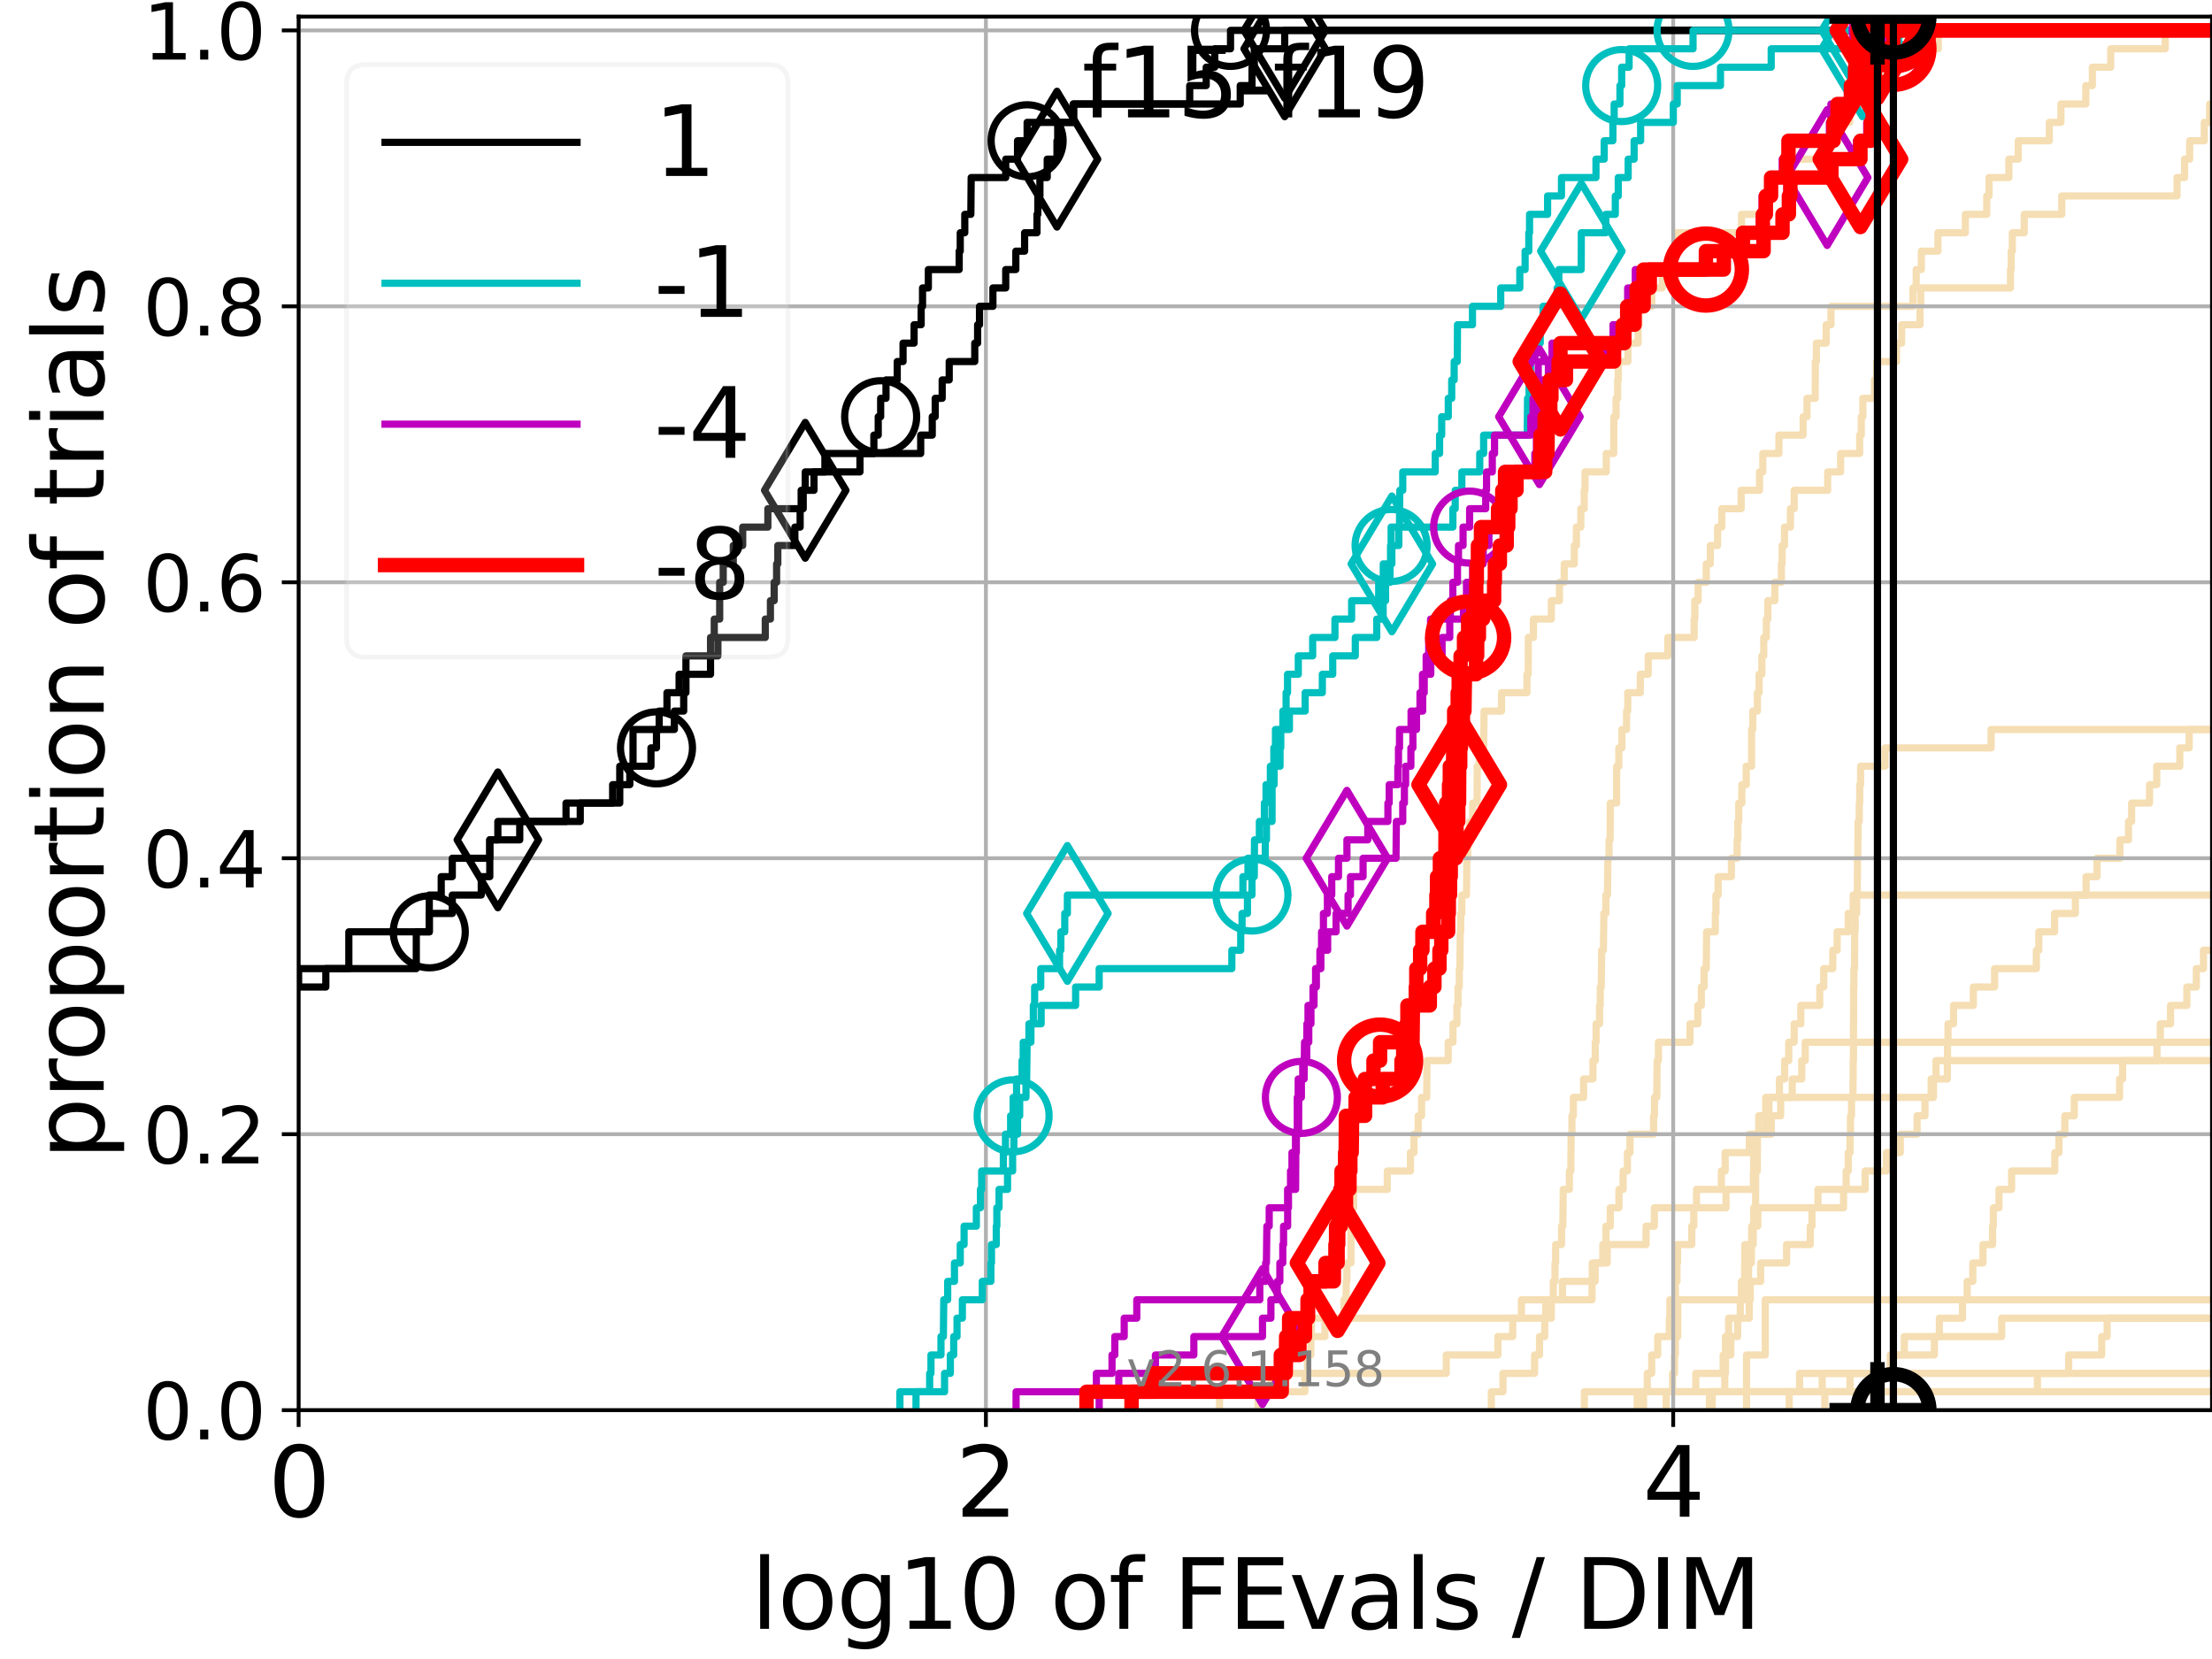 <?xml version="1.0" encoding="utf-8" standalone="no"?>
<!DOCTYPE svg PUBLIC "-//W3C//DTD SVG 1.1//EN"
  "http://www.w3.org/Graphics/SVG/1.1/DTD/svg11.dtd">
<svg xmlns:xlink="http://www.w3.org/1999/xlink" width="460.8pt" height="345.6pt" viewBox="0 0 460.8 345.6" xmlns="http://www.w3.org/2000/svg" version="1.1">
 <defs>
  <style type="text/css">*{stroke-linejoin: round; stroke-linecap: butt}</style>
 </defs>
 <g id="figure_1">
  <g id="patch_1">
   <path d="M 0 345.6 
L 460.8 345.6 
L 460.8 0 
L 0 0 
z
" style="fill: #ffffff"/>
  </g>
  <g id="axes_1">
   <g id="patch_2">
    <path d="M 62.208 293.76 
L 460.8 293.76 
L 460.8 3.456 
L 62.208 3.456 
z
" style="fill: #ffffff"/>
   </g>
   <g id="line2d_1"/>
   <g id="line2d_2">
    <path d="M 363.837 293.76 
L 363.837 282.263 
L 367.734 282.263 
L 367.734 270.766 
L 367.734 270.766 
L 367.734 270.766 
L 460.8 270.766 
" clip-path="url(#p7d9850ab97)" style="fill: none; stroke: #f5deb3; stroke-width: 1.5; stroke-linecap: square"/>
   </g>
   <g id="line2d_3"/>
   <g id="line2d_4"/>
   <g id="line2d_5"/>
   <g id="line2d_6"/>
   <g id="line2d_7">
    <path d="M 330.048 293.76 
L 330.048 289.928 
L 353.267 289.928 
L 353.267 286.095 
L 358.963 286.095 
L 358.963 282.263 
L 359.454 282.263 
L 359.454 278.43 
L 360.107 278.43 
L 360.107 274.598 
L 364.403 274.598 
L 364.403 270.766 
L 364.608 270.766 
L 364.608 266.933 
L 366.775 266.933 
L 366.775 263.101 
L 372.181 263.101 
L 372.181 259.268 
L 377.112 259.268 
L 377.112 255.436 
L 377.47 255.436 
L 377.47 251.604 
L 378.717 251.604 
L 378.717 247.771 
L 388.545 247.771 
L 388.545 243.939 
L 392.983 243.939 
L 392.983 240.106 
L 395.879 240.106 
L 395.879 236.274 
L 399.366 236.274 
L 399.366 232.442 
L 401.006 232.442 
L 401.006 228.609 
L 402.298 228.609 
L 402.298 224.777 
L 405.667 224.777 
L 405.713 217.112 
L 405.807 217.112 
L 405.807 213.28 
L 406.95 213.28 
L 406.95 209.447 
L 411.085 209.447 
L 411.085 205.615 
L 415.511 205.615 
L 415.511 201.782 
L 424.213 201.782 
L 424.213 197.95 
L 424.725 197.95 
L 424.725 194.118 
L 428.006 194.118 
L 428.006 190.285 
L 432.331 190.285 
L 432.331 186.453 
L 434.569 186.453 
L 434.569 182.621 
L 436.851 182.621 
L 436.851 178.788 
L 441.612 178.788 
L 441.612 174.956 
L 443.405 174.956 
L 443.405 171.123 
L 444.058 171.123 
L 444.058 167.291 
L 447.793 167.291 
L 447.793 163.459 
L 449.287 163.459 
L 449.287 159.626 
L 454.091 159.626 
L 454.091 155.794 
L 456.043 155.794 
L 456.043 151.961 
L 461.36 151.961 
L 461.36 148.129 
L 461.8 148.129 
L 461.8 148.129 
" clip-path="url(#p7d9850ab97)" style="fill: none; stroke: #f5deb3; stroke-width: 1.5; stroke-linecap: square"/>
   </g>
   <g id="line2d_8">
    <path d="M 347.095 293.76 
L 347.095 289.928 
L 348.429 289.928 
L 348.429 286.095 
L 348.839 286.095 
L 348.839 282.263 
L 349.01 282.263 
L 349.01 278.43 
L 349.499 278.43 
L 349.499 274.598 
L 349.514 274.598 
L 349.514 270.766 
L 363.42 270.766 
L 363.42 266.933 
L 364.252 266.933 
L 364.252 263.101 
L 364.842 263.101 
L 364.842 259.268 
L 364.913 259.268 
L 364.913 255.436 
L 365.331 255.436 
L 365.331 251.604 
L 365.729 251.604 
L 365.729 247.771 
L 365.734 247.771 
L 365.734 243.939 
L 366.083 243.939 
L 366.083 240.106 
L 366.099 240.106 
L 366.099 236.274 
L 366.383 236.274 
L 366.383 232.442 
L 367.837 232.442 
L 367.837 228.609 
L 402.774 228.609 
L 402.774 224.777 
L 403.303 224.777 
L 403.303 220.944 
L 403.303 220.944 
L 403.303 220.944 
L 460.8 220.944 
" clip-path="url(#p7d9850ab97)" style="fill: none; stroke: #f5deb3; stroke-width: 1.5; stroke-linecap: square"/>
   </g>
   <g id="line2d_9">
    <path d="M 234.922 293.76 
L 234.922 289.928 
L 271.823 289.928 
L 271.823 286.095 
L 272.383 286.095 
L 272.383 282.263 
L 273.074 282.263 
L 273.074 278.43 
L 276.011 278.43 
L 276.011 274.598 
L 279.974 274.598 
L 279.974 270.766 
L 280.433 270.766 
L 280.433 266.933 
L 280.589 266.933 
L 280.589 263.101 
L 281.43 263.101 
L 281.44 255.436 
L 281.687 255.436 
L 281.687 251.604 
L 281.995 251.604 
L 281.995 247.771 
L 288.995 247.771 
L 288.995 243.939 
L 293.818 243.939 
L 293.818 240.106 
L 294.564 240.106 
L 294.564 236.274 
L 295.435 236.274 
L 295.435 232.442 
L 296.138 232.442 
L 296.138 228.609 
L 297.216 228.609 
L 297.268 220.944 
L 301.687 220.944 
L 301.687 217.112 
L 302.685 217.112 
L 302.685 213.28 
L 303.501 213.28 
L 303.501 209.447 
L 303.735 209.447 
L 303.735 205.615 
L 303.995 205.615 
L 303.995 201.782 
L 304.117 201.782 
L 304.195 194.118 
L 304.301 194.118 
L 304.301 190.285 
L 304.53 190.285 
L 304.53 186.453 
L 305.488 186.453 
L 305.583 178.788 
L 305.751 178.788 
L 305.751 174.956 
L 306.169 174.956 
L 306.169 171.123 
L 306.785 171.123 
L 306.785 167.291 
L 307.694 167.291 
L 307.734 159.626 
L 308.161 159.626 
L 308.161 155.794 
L 309.077 155.794 
L 309.159 148.129 
L 312.8 148.129 
L 312.8 144.297 
L 318.094 144.297 
L 318.094 140.464 
L 318.347 140.464 
L 318.383 132.799 
L 319.44 132.799 
L 319.44 128.967 
L 323.17 128.967 
L 323.17 125.135 
L 324.863 125.135 
L 324.863 121.302 
L 325.856 121.302 
L 325.856 117.47 
L 327.954 117.47 
L 327.954 113.637 
L 328.388 113.637 
L 328.388 109.805 
L 329.315 109.805 
L 329.315 105.973 
L 330.02 105.973 
L 330.02 102.14 
L 330.19 102.14 
L 330.19 98.308 
L 334.611 98.308 
L 334.611 94.475 
L 336.169 94.475 
L 336.195 86.811 
L 336.653 86.811 
L 336.653 82.978 
L 336.988 82.978 
L 336.988 79.146 
L 337.125 79.146 
L 337.125 75.313 
L 339.127 75.313 
L 339.127 71.481 
L 341.246 71.481 
L 341.246 67.649 
L 341.427 67.649 
L 341.427 63.816 
L 344.099 63.816 
L 344.099 59.984 
L 346.276 59.984 
L 346.276 56.151 
L 348.814 56.151 
L 348.814 52.319 
L 349.367 52.319 
L 349.367 48.487 
L 362.786 48.487 
L 362.786 44.654 
L 368.536 44.654 
L 368.536 40.822 
L 368.659 40.822 
L 368.659 36.989 
L 371.558 36.989 
L 371.558 33.157 
L 379.741 33.157 
L 379.741 29.325 
L 381.197 29.325 
L 381.197 25.492 
L 385.35 25.492 
L 385.35 21.66 
L 389.964 21.66 
L 389.964 17.827 
L 391.493 17.827 
L 391.576 10.163 
L 403.772 10.163 
L 403.772 6.33 
L 403.772 6.33 
L 460.8 6.33 
L 460.8 6.33 
" clip-path="url(#p7d9850ab97)" style="fill: none; stroke: #f5deb3; stroke-width: 1.5; stroke-linecap: square"/>
   </g>
   <g id="line2d_10"/>
   <g id="line2d_11">
    <path d="M 380.141 293.76 
L 380.141 289.928 
L 424.429 289.928 
L 424.429 286.095 
L 430.944 286.095 
L 430.944 282.263 
L 437.828 282.263 
L 437.828 278.43 
L 438.958 278.43 
L 438.958 274.598 
L 461.8 274.598 
" clip-path="url(#p7d9850ab97)" style="fill: none; stroke: #f5deb3; stroke-width: 1.5; stroke-linecap: square"/>
   </g>
   <g id="line2d_12"/>
   <g id="line2d_13"/>
   <g id="line2d_14"/>
   <g id="line2d_15"/>
   <g id="line2d_16"/>
   <g id="line2d_17">
    <path d="M 341.055 293.76 
L 341.055 289.928 
L 343.159 289.928 
L 343.159 286.095 
L 344.08 286.095 
L 344.08 282.263 
L 345.329 282.263 
L 345.329 278.43 
L 347.753 278.43 
L 347.753 274.598 
L 347.865 274.598 
L 347.865 270.766 
L 349.023 270.766 
L 349.023 266.933 
L 349.343 266.933 
L 349.343 263.101 
L 349.469 263.101 
L 349.469 259.268 
L 352.421 259.268 
L 352.421 255.436 
L 352.852 255.436 
L 352.852 251.604 
L 359.562 251.604 
L 359.562 247.771 
L 365.267 247.771 
L 365.267 243.939 
L 365.341 243.939 
L 365.341 240.106 
L 365.385 240.106 
L 365.385 236.274 
L 367.852 236.274 
L 367.852 232.442 
L 368.492 232.442 
L 368.492 228.609 
L 370.693 228.609 
L 370.693 224.777 
L 371.775 224.777 
L 371.775 220.944 
L 372.626 220.944 
L 372.626 217.112 
L 373.764 217.112 
L 373.764 213.28 
L 375.142 213.28 
L 375.142 209.447 
L 379.091 209.447 
L 379.091 205.615 
L 379.919 205.615 
L 379.919 201.782 
L 381.802 201.782 
L 381.802 197.95 
L 382.71 197.95 
L 382.71 194.118 
L 385.013 194.118 
L 385.013 190.285 
L 386.047 190.285 
L 386.047 186.453 
L 386.047 186.453 
L 386.047 186.453 
L 460.8 186.453 
" clip-path="url(#p7d9850ab97)" style="fill: none; stroke: #f5deb3; stroke-width: 1.5; stroke-linecap: square"/>
   </g>
   <g id="line2d_18"/>
   <g id="line2d_19">
    <path d="M 356.108 293.76 
L 356.108 289.928 
L 385.384 289.928 
L 385.384 286.095 
L 393.881 286.095 
L 393.881 282.263 
L 396.703 282.263 
L 396.703 278.43 
L 404.003 278.43 
L 404.003 274.598 
L 408.822 274.598 
L 408.822 270.766 
L 409.797 270.766 
L 409.797 266.933 
L 410.971 266.933 
L 410.971 263.101 
L 413.088 263.101 
L 413.088 259.268 
L 415.085 259.268 
L 415.085 255.436 
L 415.247 255.436 
L 415.247 251.604 
L 416.427 251.604 
L 416.427 247.771 
L 419.054 247.771 
L 419.054 243.939 
L 428.058 243.939 
L 428.058 240.106 
L 428.914 240.106 
L 428.914 236.274 
L 430.144 236.274 
L 430.144 232.442 
L 432.112 232.442 
L 432.112 228.609 
L 441.546 228.609 
L 441.546 224.777 
L 442.178 224.777 
L 442.178 220.944 
L 449.335 220.944 
L 449.335 217.112 
L 450.022 217.112 
L 450.022 213.28 
L 452.161 213.28 
L 452.161 209.447 
L 455.567 209.447 
L 455.567 205.615 
L 457.54 205.615 
L 457.54 201.782 
L 459.021 201.782 
L 459.021 197.95 
L 461.8 197.95 
L 461.8 197.95 
" clip-path="url(#p7d9850ab97)" style="fill: none; stroke: #f5deb3; stroke-width: 1.5; stroke-linecap: square"/>
   </g>
   <g id="line2d_20">
    <path d="M 342.381 293.76 
L 342.381 289.928 
L 342.381 289.928 
L 342.381 289.928 
L 460.8 289.928 
" clip-path="url(#p7d9850ab97)" style="fill: none; stroke: #f5deb3; stroke-width: 1.5; stroke-linecap: square"/>
   </g>
   <g id="line2d_21"/>
   <g id="line2d_22">
    <path d="M 356.236 293.76 
L 356.236 289.928 
L 374.888 289.928 
L 374.888 286.095 
L 393.798 286.095 
L 393.798 282.263 
L 402.964 282.263 
L 402.964 278.43 
L 416.995 278.43 
L 416.995 274.598 
L 416.995 274.598 
L 416.995 274.598 
L 460.8 274.598 
" clip-path="url(#p7d9850ab97)" style="fill: none; stroke: #f5deb3; stroke-width: 1.5; stroke-linecap: square"/>
   </g>
   <g id="line2d_23">
    <path d="M 372.727 293.76 
L 372.727 289.928 
L 379.594 289.928 
L 379.594 286.095 
L 379.594 286.095 
L 379.594 286.095 
L 460.8 286.095 
" clip-path="url(#p7d9850ab97)" style="fill: none; stroke: #f5deb3; stroke-width: 1.5; stroke-linecap: square"/>
   </g>
   <g id="line2d_24">
    <path d="M 262.079 293.76 
L 262.079 289.928 
L 264.816 289.928 
L 264.816 286.095 
L 266.489 286.095 
L 266.489 282.263 
L 270.565 282.263 
L 270.565 278.43 
L 273.201 278.43 
L 273.201 274.598 
L 322.006 274.598 
L 322.006 270.766 
L 323.576 270.766 
L 323.576 266.933 
L 323.941 266.933 
L 323.941 263.101 
L 324.07 263.101 
L 324.07 259.268 
L 325.3 259.268 
L 325.3 255.436 
L 325.572 255.436 
L 325.651 247.771 
L 326.931 247.771 
L 326.931 243.939 
L 327.229 243.939 
L 327.301 236.274 
L 327.462 236.274 
L 327.462 232.442 
L 327.759 232.442 
L 327.759 228.609 
L 329.897 228.609 
L 329.897 224.777 
L 331.839 224.777 
L 331.839 220.944 
L 332.32 220.944 
L 332.32 217.112 
L 332.5 217.112 
L 332.5 213.28 
L 333.212 213.28 
L 333.212 209.447 
L 333.365 209.447 
L 333.365 205.615 
L 333.572 205.615 
L 333.649 197.95 
L 334.015 197.95 
L 334.12 190.285 
L 334.526 190.285 
L 334.526 186.453 
L 334.862 186.453 
L 334.96 178.788 
L 335.189 178.788 
L 335.189 174.956 
L 335.42 174.956 
L 335.453 167.291 
L 336.763 167.291 
L 336.779 159.626 
L 337.235 159.626 
L 337.235 155.794 
L 337.873 155.794 
L 337.873 151.961 
L 338.838 151.961 
L 338.838 148.129 
L 339.09 148.129 
L 339.09 144.297 
L 341.704 144.297 
L 341.704 140.464 
L 343.353 140.464 
L 343.353 136.632 
L 347.436 136.632 
L 347.436 132.799 
L 352.922 132.799 
L 352.922 128.967 
L 353.065 128.967 
L 353.065 125.135 
L 353.746 125.135 
L 353.746 121.302 
L 355.444 121.302 
L 355.444 117.47 
L 356.295 117.47 
L 356.295 113.637 
L 357.804 113.637 
L 357.804 109.805 
L 358.681 109.805 
L 358.681 105.973 
L 362.713 105.973 
L 362.713 102.14 
L 366.542 102.14 
L 366.542 98.308 
L 367.226 98.308 
L 367.226 94.475 
L 370.58 94.475 
L 370.58 90.643 
L 375.622 90.643 
L 375.622 86.811 
L 376.434 86.811 
L 376.434 82.978 
L 378.135 82.978 
L 378.171 75.313 
L 378.388 75.313 
L 378.388 71.481 
L 380.424 71.481 
L 380.424 67.649 
L 381.427 67.649 
L 381.427 63.816 
L 398.493 63.816 
L 398.493 59.984 
L 399.178 59.984 
L 399.178 56.151 
L 400.253 56.151 
L 400.253 52.319 
L 403.708 52.319 
L 403.708 48.487 
L 409.418 48.487 
L 409.418 44.654 
L 413.876 44.654 
L 413.876 40.822 
L 414.348 40.822 
L 414.348 36.989 
L 418.482 36.989 
L 418.482 33.157 
L 420.444 33.157 
L 420.444 29.325 
L 426.908 29.325 
L 426.908 25.492 
L 429.325 25.492 
L 429.325 21.66 
L 434.516 21.66 
L 434.516 17.827 
L 435.872 17.827 
L 435.872 13.995 
L 439.7 13.995 
L 439.7 10.163 
L 451.061 10.163 
L 451.061 6.33 
L 451.061 6.33 
L 460.8 6.33 
L 460.8 6.33 
" clip-path="url(#p7d9850ab97)" style="fill: none; stroke: #f5deb3; stroke-width: 1.5; stroke-linecap: square"/>
   </g>
   <g id="line2d_25">
    <path d="M 356.692 293.76 
L 356.692 289.928 
L 359.294 289.928 
L 359.294 286.095 
L 359.452 286.095 
L 359.452 282.263 
L 360.559 282.263 
L 360.559 278.43 
L 361.983 278.43 
L 361.983 274.598 
L 362.537 274.598 
L 362.537 270.766 
L 362.774 270.766 
L 362.774 266.933 
L 363.441 266.933 
L 363.441 263.101 
L 363.472 263.101 
L 363.472 259.268 
L 365.23 259.268 
L 365.23 255.436 
L 366.185 255.436 
L 366.185 251.604 
L 384.046 251.604 
L 384.046 247.771 
L 384.592 247.771 
L 384.592 243.939 
L 385.024 243.939 
L 385.024 240.106 
L 385.395 240.106 
L 385.395 236.274 
L 385.483 236.274 
L 385.483 232.442 
L 385.702 232.442 
L 385.702 228.609 
L 386.012 228.609 
L 386.012 224.777 
L 386.043 224.777 
L 386.043 220.944 
L 386.109 220.944 
L 386.109 217.112 
L 386.111 217.112 
L 386.111 213.28 
L 386.136 213.28 
L 386.136 209.447 
L 386.145 209.447 
L 386.145 205.615 
L 386.198 205.615 
L 386.198 201.782 
L 386.337 201.782 
L 386.337 197.95 
L 386.359 197.95 
L 386.359 194.118 
L 386.464 194.118 
L 386.464 190.285 
L 386.774 190.285 
L 386.774 186.453 
L 386.915 186.453 
L 386.915 182.621 
L 386.944 182.621 
L 386.944 178.788 
L 387.022 178.788 
L 387.022 174.956 
L 387.07 174.956 
L 387.07 171.123 
L 387.316 171.123 
L 387.316 167.291 
L 387.414 167.291 
L 387.414 163.459 
L 387.595 163.459 
L 387.595 159.626 
L 392.688 159.626 
L 392.688 155.794 
L 414.783 155.794 
L 414.783 151.961 
L 414.783 151.961 
L 414.783 151.961 
L 460.8 151.961 
" clip-path="url(#p7d9850ab97)" style="fill: none; stroke: #f5deb3; stroke-width: 1.5; stroke-linecap: square"/>
   </g>
   <g id="line2d_26">
    <path d="M 310.672 293.76 
L 310.672 289.928 
L 313.095 289.928 
L 313.095 286.095 
L 319.683 286.095 
L 319.683 282.263 
L 320.705 282.263 
L 320.705 278.43 
L 321.796 278.43 
L 321.796 274.598 
L 323.174 274.598 
L 323.174 270.766 
L 325.485 270.766 
L 325.485 266.933 
L 331.701 266.933 
L 331.701 263.101 
L 334.812 263.101 
L 334.812 259.268 
L 342.9 259.268 
L 342.9 255.436 
L 344.634 255.436 
L 344.634 251.604 
L 353.409 251.604 
L 353.409 247.771 
L 358.592 247.771 
L 358.592 243.939 
L 359.381 243.939 
L 359.381 240.106 
L 364.413 240.106 
L 364.413 236.274 
L 368.979 236.274 
L 368.979 232.442 
L 370.947 232.442 
L 370.947 228.609 
L 373.353 228.609 
L 373.353 224.777 
L 375.34 224.777 
L 375.34 220.944 
L 376.061 220.944 
L 376.061 217.112 
L 376.061 217.112 
L 376.061 217.112 
L 460.8 217.112 
" clip-path="url(#p7d9850ab97)" style="fill: none; stroke: #f5deb3; stroke-width: 1.5; stroke-linecap: square"/>
   </g>
   <g id="line2d_27"/>
   <g id="line2d_28">
    <path d="M 254.048 293.76 
L 254.048 289.928 
L 265.299 289.928 
L 265.299 286.095 
L 301.283 286.095 
L 301.283 282.263 
L 312.038 282.263 
L 312.038 278.43 
L 315.122 278.43 
L 315.122 274.598 
L 316.945 274.598 
L 316.945 270.766 
L 331.649 270.766 
L 331.649 266.933 
L 332.303 266.933 
L 332.303 263.101 
L 333.889 263.101 
L 333.889 259.268 
L 334.558 259.268 
L 334.558 255.436 
L 335.448 255.436 
L 335.448 251.604 
L 337.257 251.604 
L 337.257 247.771 
L 338.124 247.771 
L 338.124 243.939 
L 339.021 243.939 
L 339.021 240.106 
L 339.552 240.106 
L 339.552 236.274 
L 344.47 236.274 
L 344.47 232.442 
L 344.658 232.442 
L 344.658 228.609 
L 345.137 228.609 
L 345.206 220.944 
L 345.48 220.944 
L 345.48 217.112 
L 352.052 217.112 
L 352.052 213.28 
L 353.682 213.28 
L 353.682 209.447 
L 354.415 209.447 
L 354.415 205.615 
L 354.987 205.615 
L 354.987 201.782 
L 355.441 201.782 
L 355.521 194.118 
L 357.33 194.118 
L 357.33 190.285 
L 357.466 190.285 
L 357.466 186.453 
L 357.918 186.453 
L 357.918 182.621 
L 360.683 182.621 
L 360.683 178.788 
L 361.876 178.788 
L 361.876 174.956 
L 362.023 174.956 
L 362.023 171.123 
L 362.211 171.123 
L 362.211 167.291 
L 362.863 167.291 
L 362.863 163.459 
L 363.772 163.459 
L 363.772 159.626 
L 364.89 159.626 
L 364.892 151.961 
L 365.14 151.961 
L 365.14 148.129 
L 366.094 148.129 
L 366.094 144.297 
L 366.455 144.297 
L 366.455 140.464 
L 367.031 140.464 
L 367.031 136.632 
L 367.423 136.632 
L 367.423 132.799 
L 367.962 132.799 
L 367.962 128.967 
L 368.275 128.967 
L 368.275 125.135 
L 369.732 125.135 
L 369.732 121.302 
L 371.099 121.302 
L 371.099 117.47 
L 371.251 117.47 
L 371.251 113.637 
L 371.751 113.637 
L 371.751 109.805 
L 372.981 109.805 
L 372.981 105.973 
L 373.763 105.973 
L 373.763 102.14 
L 380.736 102.14 
L 380.736 98.308 
L 383.435 98.308 
L 383.435 94.475 
L 387.396 94.475 
L 387.396 90.643 
L 387.738 90.643 
L 387.738 86.811 
L 388.066 86.811 
L 388.066 82.978 
L 390.487 82.978 
L 390.487 79.146 
L 390.951 79.146 
L 390.951 75.313 
L 395.087 75.313 
L 395.087 71.481 
L 396.148 71.481 
L 396.148 67.649 
L 399.972 67.649 
L 399.972 63.816 
L 400.125 63.816 
L 400.125 59.984 
L 418.82 59.984 
L 418.82 56.151 
L 418.966 56.151 
L 418.966 52.319 
L 419.207 52.319 
L 419.207 48.487 
L 421.687 48.487 
L 421.687 44.654 
L 429.501 44.654 
L 429.501 40.822 
L 453.51 40.822 
L 453.51 36.989 
L 455.086 36.989 
L 455.086 33.157 
L 456.148 33.157 
L 456.148 29.325 
L 459.195 29.325 
L 459.195 25.492 
L 460.318 25.492 
L 460.318 21.66 
L 461.8 21.66 
L 461.8 21.66 
" clip-path="url(#p7d9850ab97)" style="fill: none; stroke: #f5deb3; stroke-width: 1.5; stroke-linecap: square"/>
   </g>
   <g id="line2d_29"/>
   <g id="line2d_30"/>
   <g id="matplotlib.axis_1">
    <g id="xtick_1">
     <g id="line2d_31">
      <path d="M 62.208 293.76 
L 62.208 3.456 
" clip-path="url(#p7d9850ab97)" style="fill: none; stroke: #b0b0b0; stroke-width: 0.8; stroke-linecap: square"/>
     </g>
     <g id="line2d_32">
      <defs>
       <path id="m1a975892a4" d="M 0 0 
L 0 3.5 
" style="stroke: #000000; stroke-width: 0.8"/>
      </defs>
      <g>
       <use xlink:href="#m1a975892a4" x="62.208" y="293.76" style="stroke: #000000; stroke-width: 0.8"/>
      </g>
     </g>
     <g id="text_1">
      <!-- 0 -->
      <g transform="translate(55.846 315.957)scale(0.2 -0.2)">
       <defs>
        <path id="DejaVuSans-30" d="M 2034 4250 
Q 1547 4250 1301 3770 
Q 1056 3291 1056 2328 
Q 1056 1369 1301 889 
Q 1547 409 2034 409 
Q 2525 409 2770 889 
Q 3016 1369 3016 2328 
Q 3016 3291 2770 3770 
Q 2525 4250 2034 4250 
z
M 2034 4750 
Q 2819 4750 3233 4129 
Q 3647 3509 3647 2328 
Q 3647 1150 3233 529 
Q 2819 -91 2034 -91 
Q 1250 -91 836 529 
Q 422 1150 422 2328 
Q 422 3509 836 4129 
Q 1250 4750 2034 4750 
z
" transform="scale(0.016)"/>
       </defs>
       <use xlink:href="#DejaVuSans-30"/>
      </g>
     </g>
    </g>
    <g id="xtick_2">
     <g id="line2d_33">
      <path d="M 205.383 293.76 
L 205.383 3.456 
" clip-path="url(#p7d9850ab97)" style="fill: none; stroke: #b0b0b0; stroke-width: 0.8; stroke-linecap: square"/>
     </g>
     <g id="line2d_34">
      <g>
       <use xlink:href="#m1a975892a4" x="205.383" y="293.76" style="stroke: #000000; stroke-width: 0.8"/>
      </g>
     </g>
     <g id="text_2">
      <!-- 2 -->
      <g transform="translate(199.021 315.957)scale(0.2 -0.2)">
       <defs>
        <path id="DejaVuSans-32" d="M 1228 531 
L 3431 531 
L 3431 0 
L 469 0 
L 469 531 
Q 828 903 1448 1529 
Q 2069 2156 2228 2338 
Q 2531 2678 2651 2914 
Q 2772 3150 2772 3378 
Q 2772 3750 2511 3984 
Q 2250 4219 1831 4219 
Q 1534 4219 1204 4116 
Q 875 4013 500 3803 
L 500 4441 
Q 881 4594 1212 4672 
Q 1544 4750 1819 4750 
Q 2544 4750 2975 4387 
Q 3406 4025 3406 3419 
Q 3406 3131 3298 2873 
Q 3191 2616 2906 2266 
Q 2828 2175 2409 1742 
Q 1991 1309 1228 531 
z
" transform="scale(0.016)"/>
       </defs>
       <use xlink:href="#DejaVuSans-32"/>
      </g>
     </g>
    </g>
    <g id="xtick_3">
     <g id="line2d_35">
      <path d="M 348.559 293.76 
L 348.559 3.456 
" clip-path="url(#p7d9850ab97)" style="fill: none; stroke: #b0b0b0; stroke-width: 0.8; stroke-linecap: square"/>
     </g>
     <g id="line2d_36">
      <g>
       <use xlink:href="#m1a975892a4" x="348.559" y="293.76" style="stroke: #000000; stroke-width: 0.8"/>
      </g>
     </g>
     <g id="text_3">
      <!-- 4 -->
      <g transform="translate(342.196 315.957)scale(0.2 -0.2)">
       <defs>
        <path id="DejaVuSans-34" d="M 2419 4116 
L 825 1625 
L 2419 1625 
L 2419 4116 
z
M 2253 4666 
L 3047 4666 
L 3047 1625 
L 3713 1625 
L 3713 1100 
L 3047 1100 
L 3047 0 
L 2419 0 
L 2419 1100 
L 313 1100 
L 313 1709 
L 2253 4666 
z
" transform="scale(0.016)"/>
       </defs>
       <use xlink:href="#DejaVuSans-34"/>
      </g>
     </g>
    </g>
    <g id="text_4">
     <!-- log10 of FEvals / DIM -->
     <g transform="translate(156.431 339.313)scale(0.2 -0.2)">
      <defs>
       <path id="DejaVuSans-6c" d="M 603 4863 
L 1178 4863 
L 1178 0 
L 603 0 
L 603 4863 
z
" transform="scale(0.016)"/>
       <path id="DejaVuSans-6f" d="M 1959 3097 
Q 1497 3097 1228 2736 
Q 959 2375 959 1747 
Q 959 1119 1226 758 
Q 1494 397 1959 397 
Q 2419 397 2687 759 
Q 2956 1122 2956 1747 
Q 2956 2369 2687 2733 
Q 2419 3097 1959 3097 
z
M 1959 3584 
Q 2709 3584 3137 3096 
Q 3566 2609 3566 1747 
Q 3566 888 3137 398 
Q 2709 -91 1959 -91 
Q 1206 -91 779 398 
Q 353 888 353 1747 
Q 353 2609 779 3096 
Q 1206 3584 1959 3584 
z
" transform="scale(0.016)"/>
       <path id="DejaVuSans-67" d="M 2906 1791 
Q 2906 2416 2648 2759 
Q 2391 3103 1925 3103 
Q 1463 3103 1205 2759 
Q 947 2416 947 1791 
Q 947 1169 1205 825 
Q 1463 481 1925 481 
Q 2391 481 2648 825 
Q 2906 1169 2906 1791 
z
M 3481 434 
Q 3481 -459 3084 -895 
Q 2688 -1331 1869 -1331 
Q 1566 -1331 1297 -1286 
Q 1028 -1241 775 -1147 
L 775 -588 
Q 1028 -725 1275 -790 
Q 1522 -856 1778 -856 
Q 2344 -856 2625 -561 
Q 2906 -266 2906 331 
L 2906 616 
Q 2728 306 2450 153 
Q 2172 0 1784 0 
Q 1141 0 747 490 
Q 353 981 353 1791 
Q 353 2603 747 3093 
Q 1141 3584 1784 3584 
Q 2172 3584 2450 3431 
Q 2728 3278 2906 2969 
L 2906 3500 
L 3481 3500 
L 3481 434 
z
" transform="scale(0.016)"/>
       <path id="DejaVuSans-31" d="M 794 531 
L 1825 531 
L 1825 4091 
L 703 3866 
L 703 4441 
L 1819 4666 
L 2450 4666 
L 2450 531 
L 3481 531 
L 3481 0 
L 794 0 
L 794 531 
z
" transform="scale(0.016)"/>
       <path id="DejaVuSans-20" transform="scale(0.016)"/>
       <path id="DejaVuSans-66" d="M 2375 4863 
L 2375 4384 
L 1825 4384 
Q 1516 4384 1395 4259 
Q 1275 4134 1275 3809 
L 1275 3500 
L 2222 3500 
L 2222 3053 
L 1275 3053 
L 1275 0 
L 697 0 
L 697 3053 
L 147 3053 
L 147 3500 
L 697 3500 
L 697 3744 
Q 697 4328 969 4595 
Q 1241 4863 1831 4863 
L 2375 4863 
z
" transform="scale(0.016)"/>
       <path id="DejaVuSans-46" d="M 628 4666 
L 3309 4666 
L 3309 4134 
L 1259 4134 
L 1259 2759 
L 3109 2759 
L 3109 2228 
L 1259 2228 
L 1259 0 
L 628 0 
L 628 4666 
z
" transform="scale(0.016)"/>
       <path id="DejaVuSans-45" d="M 628 4666 
L 3578 4666 
L 3578 4134 
L 1259 4134 
L 1259 2753 
L 3481 2753 
L 3481 2222 
L 1259 2222 
L 1259 531 
L 3634 531 
L 3634 0 
L 628 0 
L 628 4666 
z
" transform="scale(0.016)"/>
       <path id="DejaVuSans-76" d="M 191 3500 
L 800 3500 
L 1894 563 
L 2988 3500 
L 3597 3500 
L 2284 0 
L 1503 0 
L 191 3500 
z
" transform="scale(0.016)"/>
       <path id="DejaVuSans-61" d="M 2194 1759 
Q 1497 1759 1228 1600 
Q 959 1441 959 1056 
Q 959 750 1161 570 
Q 1363 391 1709 391 
Q 2188 391 2477 730 
Q 2766 1069 2766 1631 
L 2766 1759 
L 2194 1759 
z
M 3341 1997 
L 3341 0 
L 2766 0 
L 2766 531 
Q 2569 213 2275 61 
Q 1981 -91 1556 -91 
Q 1019 -91 701 211 
Q 384 513 384 1019 
Q 384 1609 779 1909 
Q 1175 2209 1959 2209 
L 2766 2209 
L 2766 2266 
Q 2766 2663 2505 2880 
Q 2244 3097 1772 3097 
Q 1472 3097 1187 3025 
Q 903 2953 641 2809 
L 641 3341 
Q 956 3463 1253 3523 
Q 1550 3584 1831 3584 
Q 2591 3584 2966 3190 
Q 3341 2797 3341 1997 
z
" transform="scale(0.016)"/>
       <path id="DejaVuSans-73" d="M 2834 3397 
L 2834 2853 
Q 2591 2978 2328 3040 
Q 2066 3103 1784 3103 
Q 1356 3103 1142 2972 
Q 928 2841 928 2578 
Q 928 2378 1081 2264 
Q 1234 2150 1697 2047 
L 1894 2003 
Q 2506 1872 2764 1633 
Q 3022 1394 3022 966 
Q 3022 478 2636 193 
Q 2250 -91 1575 -91 
Q 1294 -91 989 -36 
Q 684 19 347 128 
L 347 722 
Q 666 556 975 473 
Q 1284 391 1588 391 
Q 1994 391 2212 530 
Q 2431 669 2431 922 
Q 2431 1156 2273 1281 
Q 2116 1406 1581 1522 
L 1381 1569 
Q 847 1681 609 1914 
Q 372 2147 372 2553 
Q 372 3047 722 3315 
Q 1072 3584 1716 3584 
Q 2034 3584 2315 3537 
Q 2597 3491 2834 3397 
z
" transform="scale(0.016)"/>
       <path id="DejaVuSans-2f" d="M 1625 4666 
L 2156 4666 
L 531 -594 
L 0 -594 
L 1625 4666 
z
" transform="scale(0.016)"/>
       <path id="DejaVuSans-44" d="M 1259 4147 
L 1259 519 
L 2022 519 
Q 2988 519 3436 956 
Q 3884 1394 3884 2338 
Q 3884 3275 3436 3711 
Q 2988 4147 2022 4147 
L 1259 4147 
z
M 628 4666 
L 1925 4666 
Q 3281 4666 3915 4102 
Q 4550 3538 4550 2338 
Q 4550 1131 3912 565 
Q 3275 0 1925 0 
L 628 0 
L 628 4666 
z
" transform="scale(0.016)"/>
       <path id="DejaVuSans-49" d="M 628 4666 
L 1259 4666 
L 1259 0 
L 628 0 
L 628 4666 
z
" transform="scale(0.016)"/>
       <path id="DejaVuSans-4d" d="M 628 4666 
L 1569 4666 
L 2759 1491 
L 3956 4666 
L 4897 4666 
L 4897 0 
L 4281 0 
L 4281 4097 
L 3078 897 
L 2444 897 
L 1241 4097 
L 1241 0 
L 628 0 
L 628 4666 
z
" transform="scale(0.016)"/>
      </defs>
      <use xlink:href="#DejaVuSans-6c"/>
      <use xlink:href="#DejaVuSans-6f" x="27.783"/>
      <use xlink:href="#DejaVuSans-67" x="88.965"/>
      <use xlink:href="#DejaVuSans-31" x="152.441"/>
      <use xlink:href="#DejaVuSans-30" x="216.064"/>
      <use xlink:href="#DejaVuSans-20" x="279.688"/>
      <use xlink:href="#DejaVuSans-6f" x="311.475"/>
      <use xlink:href="#DejaVuSans-66" x="372.656"/>
      <use xlink:href="#DejaVuSans-20" x="407.861"/>
      <use xlink:href="#DejaVuSans-46" x="439.648"/>
      <use xlink:href="#DejaVuSans-45" x="497.168"/>
      <use xlink:href="#DejaVuSans-76" x="560.352"/>
      <use xlink:href="#DejaVuSans-61" x="619.531"/>
      <use xlink:href="#DejaVuSans-6c" x="680.811"/>
      <use xlink:href="#DejaVuSans-73" x="708.594"/>
      <use xlink:href="#DejaVuSans-20" x="760.693"/>
      <use xlink:href="#DejaVuSans-2f" x="792.48"/>
      <use xlink:href="#DejaVuSans-20" x="826.172"/>
      <use xlink:href="#DejaVuSans-44" x="857.959"/>
      <use xlink:href="#DejaVuSans-49" x="934.961"/>
      <use xlink:href="#DejaVuSans-4d" x="964.453"/>
     </g>
    </g>
   </g>
   <g id="matplotlib.axis_2">
    <g id="ytick_1">
     <g id="line2d_37">
      <path d="M 62.208 293.76 
L 460.8 293.76 
" clip-path="url(#p7d9850ab97)" style="fill: none; stroke: #b0b0b0; stroke-width: 0.8; stroke-linecap: square"/>
     </g>
     <g id="line2d_38">
      <defs>
       <path id="m8b9f30a106" d="M 0 0 
L -3.5 0 
" style="stroke: #000000; stroke-width: 0.8"/>
      </defs>
      <g>
       <use xlink:href="#m8b9f30a106" x="62.208" y="293.76" style="stroke: #000000; stroke-width: 0.8"/>
      </g>
     </g>
     <g id="text_5">
      <!-- 0.0 -->
      <g transform="translate(29.763 299.839)scale(0.16 -0.16)">
       <defs>
        <path id="DejaVuSans-2e" d="M 684 794 
L 1344 794 
L 1344 0 
L 684 0 
L 684 794 
z
" transform="scale(0.016)"/>
       </defs>
       <use xlink:href="#DejaVuSans-30"/>
       <use xlink:href="#DejaVuSans-2e" x="63.623"/>
       <use xlink:href="#DejaVuSans-30" x="95.41"/>
      </g>
     </g>
    </g>
    <g id="ytick_2">
     <g id="line2d_39">
      <path d="M 62.208 236.274 
L 460.8 236.274 
" clip-path="url(#p7d9850ab97)" style="fill: none; stroke: #b0b0b0; stroke-width: 0.8; stroke-linecap: square"/>
     </g>
     <g id="line2d_40">
      <g>
       <use xlink:href="#m8b9f30a106" x="62.208" y="236.274" style="stroke: #000000; stroke-width: 0.8"/>
      </g>
     </g>
     <g id="text_6">
      <!-- 0.2 -->
      <g transform="translate(29.763 242.353)scale(0.16 -0.16)">
       <use xlink:href="#DejaVuSans-30"/>
       <use xlink:href="#DejaVuSans-2e" x="63.623"/>
       <use xlink:href="#DejaVuSans-32" x="95.41"/>
      </g>
     </g>
    </g>
    <g id="ytick_3">
     <g id="line2d_41">
      <path d="M 62.208 178.788 
L 460.8 178.788 
" clip-path="url(#p7d9850ab97)" style="fill: none; stroke: #b0b0b0; stroke-width: 0.8; stroke-linecap: square"/>
     </g>
     <g id="line2d_42">
      <g>
       <use xlink:href="#m8b9f30a106" x="62.208" y="178.788" style="stroke: #000000; stroke-width: 0.8"/>
      </g>
     </g>
     <g id="text_7">
      <!-- 0.4 -->
      <g transform="translate(29.763 184.867)scale(0.16 -0.16)">
       <use xlink:href="#DejaVuSans-30"/>
       <use xlink:href="#DejaVuSans-2e" x="63.623"/>
       <use xlink:href="#DejaVuSans-34" x="95.41"/>
      </g>
     </g>
    </g>
    <g id="ytick_4">
     <g id="line2d_43">
      <path d="M 62.208 121.302 
L 460.8 121.302 
" clip-path="url(#p7d9850ab97)" style="fill: none; stroke: #b0b0b0; stroke-width: 0.8; stroke-linecap: square"/>
     </g>
     <g id="line2d_44">
      <g>
       <use xlink:href="#m8b9f30a106" x="62.208" y="121.302" style="stroke: #000000; stroke-width: 0.8"/>
      </g>
     </g>
     <g id="text_8">
      <!-- 0.6 -->
      <g transform="translate(29.763 127.381)scale(0.16 -0.16)">
       <defs>
        <path id="DejaVuSans-36" d="M 2113 2584 
Q 1688 2584 1439 2293 
Q 1191 2003 1191 1497 
Q 1191 994 1439 701 
Q 1688 409 2113 409 
Q 2538 409 2786 701 
Q 3034 994 3034 1497 
Q 3034 2003 2786 2293 
Q 2538 2584 2113 2584 
z
M 3366 4563 
L 3366 3988 
Q 3128 4100 2886 4159 
Q 2644 4219 2406 4219 
Q 1781 4219 1451 3797 
Q 1122 3375 1075 2522 
Q 1259 2794 1537 2939 
Q 1816 3084 2150 3084 
Q 2853 3084 3261 2657 
Q 3669 2231 3669 1497 
Q 3669 778 3244 343 
Q 2819 -91 2113 -91 
Q 1303 -91 875 529 
Q 447 1150 447 2328 
Q 447 3434 972 4092 
Q 1497 4750 2381 4750 
Q 2619 4750 2861 4703 
Q 3103 4656 3366 4563 
z
" transform="scale(0.016)"/>
       </defs>
       <use xlink:href="#DejaVuSans-30"/>
       <use xlink:href="#DejaVuSans-2e" x="63.623"/>
       <use xlink:href="#DejaVuSans-36" x="95.41"/>
      </g>
     </g>
    </g>
    <g id="ytick_5">
     <g id="line2d_45">
      <path d="M 62.208 63.816 
L 460.8 63.816 
" clip-path="url(#p7d9850ab97)" style="fill: none; stroke: #b0b0b0; stroke-width: 0.8; stroke-linecap: square"/>
     </g>
     <g id="line2d_46">
      <g>
       <use xlink:href="#m8b9f30a106" x="62.208" y="63.816" style="stroke: #000000; stroke-width: 0.8"/>
      </g>
     </g>
     <g id="text_9">
      <!-- 0.8 -->
      <g transform="translate(29.763 69.895)scale(0.16 -0.16)">
       <defs>
        <path id="DejaVuSans-38" d="M 2034 2216 
Q 1584 2216 1326 1975 
Q 1069 1734 1069 1313 
Q 1069 891 1326 650 
Q 1584 409 2034 409 
Q 2484 409 2743 651 
Q 3003 894 3003 1313 
Q 3003 1734 2745 1975 
Q 2488 2216 2034 2216 
z
M 1403 2484 
Q 997 2584 770 2862 
Q 544 3141 544 3541 
Q 544 4100 942 4425 
Q 1341 4750 2034 4750 
Q 2731 4750 3128 4425 
Q 3525 4100 3525 3541 
Q 3525 3141 3298 2862 
Q 3072 2584 2669 2484 
Q 3125 2378 3379 2068 
Q 3634 1759 3634 1313 
Q 3634 634 3220 271 
Q 2806 -91 2034 -91 
Q 1263 -91 848 271 
Q 434 634 434 1313 
Q 434 1759 690 2068 
Q 947 2378 1403 2484 
z
M 1172 3481 
Q 1172 3119 1398 2916 
Q 1625 2713 2034 2713 
Q 2441 2713 2670 2916 
Q 2900 3119 2900 3481 
Q 2900 3844 2670 4047 
Q 2441 4250 2034 4250 
Q 1625 4250 1398 4047 
Q 1172 3844 1172 3481 
z
" transform="scale(0.016)"/>
       </defs>
       <use xlink:href="#DejaVuSans-30"/>
       <use xlink:href="#DejaVuSans-2e" x="63.623"/>
       <use xlink:href="#DejaVuSans-38" x="95.41"/>
      </g>
     </g>
    </g>
    <g id="ytick_6">
     <g id="line2d_47">
      <path d="M 62.208 6.33 
L 460.8 6.33 
" clip-path="url(#p7d9850ab97)" style="fill: none; stroke: #b0b0b0; stroke-width: 0.8; stroke-linecap: square"/>
     </g>
     <g id="line2d_48">
      <g>
       <use xlink:href="#m8b9f30a106" x="62.208" y="6.33" style="stroke: #000000; stroke-width: 0.8"/>
      </g>
     </g>
     <g id="text_10">
      <!-- 1.0 -->
      <g transform="translate(29.763 12.409)scale(0.16 -0.16)">
       <use xlink:href="#DejaVuSans-31"/>
       <use xlink:href="#DejaVuSans-2e" x="63.623"/>
       <use xlink:href="#DejaVuSans-30" x="95.41"/>
      </g>
     </g>
    </g>
    <g id="text_11">
     <!-- proportion of trials -->
     <g transform="translate(21.604 241.614)rotate(-90)scale(0.2 -0.2)">
      <defs>
       <path id="DejaVuSans-70" d="M 1159 525 
L 1159 -1331 
L 581 -1331 
L 581 3500 
L 1159 3500 
L 1159 2969 
Q 1341 3281 1617 3432 
Q 1894 3584 2278 3584 
Q 2916 3584 3314 3078 
Q 3713 2572 3713 1747 
Q 3713 922 3314 415 
Q 2916 -91 2278 -91 
Q 1894 -91 1617 61 
Q 1341 213 1159 525 
z
M 3116 1747 
Q 3116 2381 2855 2742 
Q 2594 3103 2138 3103 
Q 1681 3103 1420 2742 
Q 1159 2381 1159 1747 
Q 1159 1113 1420 752 
Q 1681 391 2138 391 
Q 2594 391 2855 752 
Q 3116 1113 3116 1747 
z
" transform="scale(0.016)"/>
       <path id="DejaVuSans-72" d="M 2631 2963 
Q 2534 3019 2420 3045 
Q 2306 3072 2169 3072 
Q 1681 3072 1420 2755 
Q 1159 2438 1159 1844 
L 1159 0 
L 581 0 
L 581 3500 
L 1159 3500 
L 1159 2956 
Q 1341 3275 1631 3429 
Q 1922 3584 2338 3584 
Q 2397 3584 2469 3576 
Q 2541 3569 2628 3553 
L 2631 2963 
z
" transform="scale(0.016)"/>
       <path id="DejaVuSans-74" d="M 1172 4494 
L 1172 3500 
L 2356 3500 
L 2356 3053 
L 1172 3053 
L 1172 1153 
Q 1172 725 1289 603 
Q 1406 481 1766 481 
L 2356 481 
L 2356 0 
L 1766 0 
Q 1100 0 847 248 
Q 594 497 594 1153 
L 594 3053 
L 172 3053 
L 172 3500 
L 594 3500 
L 594 4494 
L 1172 4494 
z
" transform="scale(0.016)"/>
       <path id="DejaVuSans-69" d="M 603 3500 
L 1178 3500 
L 1178 0 
L 603 0 
L 603 3500 
z
M 603 4863 
L 1178 4863 
L 1178 4134 
L 603 4134 
L 603 4863 
z
" transform="scale(0.016)"/>
       <path id="DejaVuSans-6e" d="M 3513 2113 
L 3513 0 
L 2938 0 
L 2938 2094 
Q 2938 2591 2744 2837 
Q 2550 3084 2163 3084 
Q 1697 3084 1428 2787 
Q 1159 2491 1159 1978 
L 1159 0 
L 581 0 
L 581 3500 
L 1159 3500 
L 1159 2956 
Q 1366 3272 1645 3428 
Q 1925 3584 2291 3584 
Q 2894 3584 3203 3211 
Q 3513 2838 3513 2113 
z
" transform="scale(0.016)"/>
      </defs>
      <use xlink:href="#DejaVuSans-70"/>
      <use xlink:href="#DejaVuSans-72" x="63.477"/>
      <use xlink:href="#DejaVuSans-6f" x="102.34"/>
      <use xlink:href="#DejaVuSans-70" x="163.521"/>
      <use xlink:href="#DejaVuSans-6f" x="226.998"/>
      <use xlink:href="#DejaVuSans-72" x="288.18"/>
      <use xlink:href="#DejaVuSans-74" x="329.293"/>
      <use xlink:href="#DejaVuSans-69" x="368.502"/>
      <use xlink:href="#DejaVuSans-6f" x="396.285"/>
      <use xlink:href="#DejaVuSans-6e" x="457.467"/>
      <use xlink:href="#DejaVuSans-20" x="520.846"/>
      <use xlink:href="#DejaVuSans-6f" x="552.633"/>
      <use xlink:href="#DejaVuSans-66" x="613.814"/>
      <use xlink:href="#DejaVuSans-20" x="649.02"/>
      <use xlink:href="#DejaVuSans-74" x="680.807"/>
      <use xlink:href="#DejaVuSans-72" x="720.016"/>
      <use xlink:href="#DejaVuSans-69" x="761.129"/>
      <use xlink:href="#DejaVuSans-61" x="788.912"/>
      <use xlink:href="#DejaVuSans-6c" x="850.191"/>
      <use xlink:href="#DejaVuSans-73" x="877.975"/>
     </g>
    </g>
   </g>
   <g id="line2d_49">
    <path d="M 12.17 293.76 
L 12.17 213.28 
L 33.72 213.28 
L 33.72 205.615 
L 62.208 205.615 
L 62.208 201.782 
L 86.721 201.782 
L 86.721 194.118 
L 89.426 194.118 
L 89.426 186.453 
L 91.915 186.453 
L 91.915 182.621 
L 94.219 182.621 
L 94.219 178.788 
L 102.032 178.788 
L 102.032 174.956 
L 103.713 174.956 
L 103.713 171.123 
L 120.877 171.123 
L 120.877 167.291 
L 129.107 167.291 
L 129.107 163.459 
L 131.203 163.459 
L 131.203 159.626 
L 131.872 159.626 
L 131.872 151.961 
L 137.319 151.961 
L 137.319 148.129 
L 138.942 148.129 
L 138.942 144.297 
L 141.471 144.297 
L 141.471 140.464 
L 142.895 140.464 
L 142.895 136.632 
L 149.553 136.632 
L 149.553 132.799 
L 159.419 132.799 
L 159.419 128.967 
L 160.492 128.967 
L 160.492 125.135 
L 161.272 125.135 
L 161.272 121.302 
L 161.782 121.302 
L 161.782 117.47 
L 162.034 117.47 
L 162.034 113.637 
L 165.584 113.637 
L 165.584 109.805 
L 166.683 109.805 
L 166.683 105.973 
L 166.898 105.973 
L 166.898 102.14 
L 167.744 102.14 
L 167.744 98.308 
L 179.144 98.308 
L 179.144 94.475 
L 191.798 94.475 
L 191.798 90.643 
L 194.205 90.643 
L 194.205 86.811 
L 194.823 86.811 
L 194.823 82.978 
L 196.273 82.978 
L 196.273 79.146 
L 197.738 79.146 
L 197.738 75.313 
L 203.06 75.313 
L 203.06 71.481 
L 203.657 71.481 
L 203.657 67.649 
L 204.049 67.649 
L 204.049 63.816 
L 206.841 63.816 
L 206.841 59.984 
L 209.512 59.984 
L 209.512 56.151 
L 211.617 56.151 
L 211.617 52.319 
L 213.445 52.319 
L 213.445 48.487 
L 216.021 48.487 
L 216.021 44.654 
L 216.198 44.654 
L 216.198 40.822 
L 216.634 40.822 
L 216.634 36.989 
L 218.155 36.989 
L 218.155 33.157 
L 220.19 33.157 
L 220.19 29.325 
L 220.344 29.325 
L 220.344 25.492 
L 223.692 25.492 
L 223.692 21.66 
L 258.362 21.66 
L 258.362 17.827 
L 260.819 17.827 
L 260.819 13.995 
L 261.296 13.995 
L 261.296 10.163 
L 267.626 10.163 
L 267.626 6.33 
L 267.626 6.33 
L 460.8 6.33 
L 460.8 6.33 
" clip-path="url(#p7d9850ab97)" style="fill: none; stroke: #000000; stroke-width: 1.5; stroke-linecap: square"/>
   </g>
   <g id="line2d_50">
    <defs>
     <path id="mec5ec19b84" d="M -0 14.142 
L 8.485 0 
L -0 -14.142 
L -8.485 -0 
z
" style="stroke: #000000; stroke-width: 1.5; stroke-linejoin: miter"/>
    </defs>
    <g clip-path="url(#p7d9850ab97)">
     <use xlink:href="#mec5ec19b84" x="103.713" y="174.956" style="fill-opacity: 0; stroke: #000000; stroke-width: 1.5; stroke-linejoin: miter"/>
     <use xlink:href="#mec5ec19b84" x="167.744" y="102.14" style="fill-opacity: 0; stroke: #000000; stroke-width: 1.5; stroke-linejoin: miter"/>
     <use xlink:href="#mec5ec19b84" x="220.19" y="33.157" style="fill-opacity: 0; stroke: #000000; stroke-width: 1.5; stroke-linejoin: miter"/>
     <use xlink:href="#mec5ec19b84" x="267.626" y="10.163" style="fill-opacity: 0; stroke: #000000; stroke-width: 1.5; stroke-linejoin: miter"/>
     <use xlink:href="#mec5ec19b84" x="267.626" y="6.33" style="fill-opacity: 0; stroke: #000000; stroke-width: 1.5; stroke-linejoin: miter"/>
    </g>
   </g>
   <g id="line2d_51">
    <path clip-path="url(#p7d9850ab97)" style="fill: none; stroke: #000000; stroke-width: 1.5; stroke-linecap: square"/>
    <g clip-path="url(#p7d9850ab97)">
     <use xlink:href="#mec5ec19b84" x="-1" y="581.19" style="fill-opacity: 0; stroke: #000000; stroke-width: 1.5; stroke-linejoin: miter"/>
     <use xlink:href="#mec5ec19b84" x="460.8" y="581.19" style="fill-opacity: 0; stroke: #000000; stroke-width: 1.5; stroke-linejoin: miter"/>
    </g>
   </g>
   <g id="line2d_52">
    <path d="M 12.17 293.76 
L 12.17 213.28 
L 33.72 213.28 
L 33.72 209.447 
L 46.326 209.447 
L 46.326 205.615 
L 67.876 205.615 
L 67.876 201.782 
L 72.669 201.782 
L 72.669 194.118 
L 89.426 194.118 
L 89.426 190.285 
L 94.219 190.285 
L 94.219 186.453 
L 100.255 186.453 
L 100.255 182.621 
L 102.032 182.621 
L 102.032 174.956 
L 108.271 174.956 
L 108.271 171.123 
L 117.914 171.123 
L 117.914 167.291 
L 127.626 167.291 
L 127.626 163.459 
L 129.107 163.459 
L 129.107 159.626 
L 135.607 159.626 
L 135.607 155.794 
L 136.759 155.794 
L 136.759 151.961 
L 140.484 151.961 
L 140.484 148.129 
L 142.427 148.129 
L 142.427 144.297 
L 142.895 144.297 
L 142.895 140.464 
L 148.017 140.464 
L 148.017 132.799 
L 148.794 132.799 
L 148.794 128.967 
L 149.925 128.967 
L 149.925 121.302 
L 150.657 121.302 
L 150.657 117.47 
L 152.753 117.47 
L 152.753 113.637 
L 154.718 113.637 
L 154.718 109.805 
L 159.96 109.805 
L 159.96 105.973 
L 167.324 105.973 
L 167.324 102.14 
L 169.567 102.14 
L 169.567 98.308 
L 171.843 98.308 
L 171.843 94.475 
L 182.042 94.475 
L 182.042 90.643 
L 182.95 90.643 
L 182.95 86.811 
L 183.458 86.811 
L 183.458 82.978 
L 184.571 82.978 
L 184.571 79.146 
L 186.909 79.146 
L 186.909 75.313 
L 188.124 75.313 
L 188.124 71.481 
L 190.421 71.481 
L 190.421 67.649 
L 191.894 67.649 
L 191.894 63.816 
L 192.181 63.816 
L 192.181 59.984 
L 193.393 59.984 
L 193.393 56.151 
L 199.814 56.151 
L 199.814 52.319 
L 200.037 52.319 
L 200.037 48.487 
L 200.982 48.487 
L 200.982 44.654 
L 202.246 44.654 
L 202.314 36.989 
L 209.512 36.989 
L 209.512 33.157 
L 211.971 33.157 
L 211.971 29.325 
L 213.968 29.325 
L 213.968 25.492 
L 223.554 25.492 
L 223.554 21.66 
L 247.839 21.66 
L 247.839 17.827 
L 251.277 17.827 
L 251.277 13.995 
L 253.058 13.995 
L 253.058 10.163 
L 256.34 10.163 
L 256.34 6.33 
L 256.34 6.33 
L 460.8 6.33 
L 460.8 6.33 
" clip-path="url(#p7d9850ab97)" style="fill: none; stroke: #000000; stroke-width: 1.5; stroke-linecap: square"/>
   </g>
   <g id="line2d_53">
    <defs>
     <path id="ma1d6167bc6" d="M 0 7.5 
C 1.989 7.5 3.897 6.71 5.303 5.303 
C 6.71 3.897 7.5 1.989 7.5 0 
C 7.5 -1.989 6.71 -3.897 5.303 -5.303 
C 3.897 -6.71 1.989 -7.5 0 -7.5 
C -1.989 -7.5 -3.897 -6.71 -5.303 -5.303 
C -6.71 -3.897 -7.5 -1.989 -7.5 0 
C -7.5 1.989 -6.71 3.897 -5.303 5.303 
C -3.897 6.71 -1.989 7.5 0 7.5 
z
" style="stroke: #000000; stroke-width: 1.5"/>
    </defs>
    <g clip-path="url(#p7d9850ab97)">
     <use xlink:href="#ma1d6167bc6" x="89.426" y="194.118" style="fill-opacity: 0; stroke: #000000; stroke-width: 1.5"/>
     <use xlink:href="#ma1d6167bc6" x="136.759" y="155.794" style="fill-opacity: 0; stroke: #000000; stroke-width: 1.5"/>
     <use xlink:href="#ma1d6167bc6" x="183.458" y="86.811" style="fill-opacity: 0; stroke: #000000; stroke-width: 1.5"/>
     <use xlink:href="#ma1d6167bc6" x="213.968" y="29.325" style="fill-opacity: 0; stroke: #000000; stroke-width: 1.5"/>
     <use xlink:href="#ma1d6167bc6" x="256.34" y="6.33" style="fill-opacity: 0; stroke: #000000; stroke-width: 1.5"/>
    </g>
   </g>
   <g id="line2d_54">
    <path clip-path="url(#p7d9850ab97)" style="fill: none; stroke: #000000; stroke-width: 1.5; stroke-linecap: square"/>
   </g>
   <g id="line2d_55">
    <path d="M 187.468 293.76 
L 187.468 289.928 
L 196.769 289.928 
L 196.769 286.095 
L 197.976 286.095 
L 197.976 282.263 
L 198.678 282.263 
L 198.678 278.43 
L 199.365 278.43 
L 199.365 274.598 
L 200.477 274.598 
L 200.477 270.766 
L 204.628 270.766 
L 204.628 266.933 
L 206.423 266.933 
L 206.423 263.101 
L 206.543 263.101 
L 206.543 259.268 
L 207.545 259.268 
L 207.545 255.436 
L 207.661 255.436 
L 207.661 251.604 
L 208.12 251.604 
L 208.12 247.771 
L 209.89 247.771 
L 209.89 243.939 
L 210.948 243.939 
L 210.948 240.106 
L 211.207 240.106 
L 211.207 236.274 
L 211.971 236.274 
L 211.971 232.442 
L 212.42 232.442 
L 212.42 228.609 
L 213.731 228.609 
L 213.731 224.777 
L 213.873 224.777 
L 213.968 217.112 
L 214.76 217.112 
L 214.76 213.28 
L 215.262 213.28 
L 215.262 209.447 
L 215.532 209.447 
L 215.532 205.615 
L 216.806 205.615 
L 216.806 201.782 
L 220.726 201.782 
L 220.726 197.95 
L 220.99 197.95 
L 220.99 194.118 
L 221.807 194.118 
L 221.807 190.285 
L 222.353 190.285 
L 222.353 186.453 
L 258.922 186.453 
L 258.922 182.621 
L 259.971 182.621 
L 259.971 178.788 
L 263.578 178.788 
L 263.578 174.956 
L 263.826 174.956 
L 263.826 171.123 
L 264.99 171.123 
L 264.999 163.459 
L 265.417 163.459 
L 265.417 159.626 
L 266.654 159.626 
L 266.654 155.794 
L 266.81 155.794 
L 266.81 151.961 
L 268.61 151.961 
L 268.61 148.129 
L 271.889 148.129 
L 271.889 144.297 
L 275.468 144.297 
L 275.468 140.464 
L 277.629 140.464 
L 277.629 136.632 
L 282.337 136.632 
L 282.337 132.799 
L 286.799 132.799 
L 286.799 128.967 
L 288.135 128.967 
L 288.135 125.135 
L 288.639 125.135 
L 288.639 121.302 
L 289.569 121.302 
L 289.569 117.47 
L 289.952 117.47 
L 289.952 113.637 
L 291.404 113.637 
L 291.404 109.805 
L 302.66 109.805 
L 302.66 105.973 
L 303.146 105.973 
L 303.146 102.14 
L 304.53 102.14 
L 304.53 98.308 
L 308.259 98.308 
L 308.259 94.475 
L 309.066 94.475 
L 309.066 90.643 
L 318.152 90.643 
L 318.217 82.978 
L 318.535 82.978 
L 318.535 79.146 
L 318.833 79.146 
L 318.833 75.313 
L 319.121 75.313 
L 319.121 71.481 
L 320.856 71.481 
L 320.856 67.649 
L 321.46 67.649 
L 321.46 63.816 
L 324.385 63.816 
L 324.385 59.984 
L 324.732 59.984 
L 324.732 56.151 
L 329.388 56.151 
L 329.42 48.487 
L 334.523 48.487 
L 334.523 44.654 
L 336.497 44.654 
L 336.497 40.822 
L 337.114 40.822 
L 337.114 36.989 
L 339.178 36.989 
L 339.178 33.157 
L 340.416 33.157 
L 340.416 29.325 
L 341.772 29.325 
L 341.772 25.492 
L 348.584 25.492 
L 348.584 21.66 
L 349.396 21.66 
L 349.396 17.827 
L 358.408 17.827 
L 358.408 13.995 
L 368.974 13.995 
L 368.974 10.163 
L 387.974 10.163 
L 387.974 6.33 
L 387.974 6.33 
L 460.8 6.33 
L 460.8 6.33 
" clip-path="url(#p7d9850ab97)" style="fill: none; stroke: #00bfbf; stroke-width: 1.5; stroke-linecap: square"/>
   </g>
   <g id="line2d_56">
    <defs>
     <path id="m61de9ec38c" d="M -0 14.142 
L 8.485 0 
L -0 -14.142 
L -8.485 -0 
z
" style="stroke: #00bfbf; stroke-width: 1.5; stroke-linejoin: miter"/>
    </defs>
    <g clip-path="url(#p7d9850ab97)">
     <use xlink:href="#m61de9ec38c" x="222.353" y="190.285" style="fill-opacity: 0; stroke: #00bfbf; stroke-width: 1.5; stroke-linejoin: miter"/>
     <use xlink:href="#m61de9ec38c" x="289.952" y="117.47" style="fill-opacity: 0; stroke: #00bfbf; stroke-width: 1.5; stroke-linejoin: miter"/>
     <use xlink:href="#m61de9ec38c" x="329.42" y="52.319" style="fill-opacity: 0; stroke: #00bfbf; stroke-width: 1.5; stroke-linejoin: miter"/>
     <use xlink:href="#m61de9ec38c" x="387.974" y="10.163" style="fill-opacity: 0; stroke: #00bfbf; stroke-width: 1.5; stroke-linejoin: miter"/>
     <use xlink:href="#m61de9ec38c" x="387.974" y="6.33" style="fill-opacity: 0; stroke: #00bfbf; stroke-width: 1.5; stroke-linejoin: miter"/>
    </g>
   </g>
   <g id="line2d_57">
    <path clip-path="url(#p7d9850ab97)" style="fill: none; stroke: #00bfbf; stroke-width: 1.5; stroke-linecap: square"/>
    <g clip-path="url(#p7d9850ab97)">
     <use xlink:href="#m61de9ec38c" x="-1" y="581.19" style="fill-opacity: 0; stroke: #00bfbf; stroke-width: 1.5; stroke-linejoin: miter"/>
     <use xlink:href="#m61de9ec38c" x="460.8" y="581.19" style="fill-opacity: 0; stroke: #00bfbf; stroke-width: 1.5; stroke-linejoin: miter"/>
    </g>
   </g>
   <g id="line2d_58">
    <path d="M 190.821 293.76 
L 190.821 289.928 
L 193.666 289.928 
L 193.666 286.095 
L 193.937 286.095 
L 193.937 282.263 
L 196.022 282.263 
L 196.022 278.43 
L 196.522 278.43 
L 196.605 270.766 
L 197.419 270.766 
L 197.419 266.933 
L 198.832 266.933 
L 198.832 263.101 
L 200.037 263.101 
L 200.037 259.268 
L 200.839 259.268 
L 200.839 255.436 
L 203.393 255.436 
L 203.393 251.604 
L 204.243 251.604 
L 204.243 247.771 
L 204.5 247.771 
L 204.5 243.939 
L 209.018 243.939 
L 209.018 240.106 
L 209.457 240.106 
L 209.457 236.274 
L 210.529 236.274 
L 210.529 232.442 
L 211.052 232.442 
L 211.052 228.609 
L 211.769 228.609 
L 211.769 224.777 
L 212.912 224.777 
L 212.912 220.944 
L 213.155 220.944 
L 213.155 217.112 
L 214.343 217.112 
L 214.343 213.28 
L 216.892 213.28 
L 216.892 209.447 
L 224.07 209.447 
L 224.07 205.615 
L 228.979 205.615 
L 228.979 201.782 
L 256.616 201.782 
L 256.616 197.95 
L 258.463 197.95 
L 258.463 194.118 
L 258.744 194.118 
L 258.744 190.285 
L 259.863 190.285 
L 259.863 186.453 
L 260.808 186.453 
L 260.808 182.621 
L 261.286 182.621 
L 261.337 174.956 
L 262.349 174.956 
L 262.349 171.123 
L 263.396 171.123 
L 263.396 167.291 
L 263.74 167.291 
L 263.74 163.459 
L 264.641 163.459 
L 264.641 159.626 
L 265.362 159.626 
L 265.362 155.794 
L 265.704 155.794 
L 265.704 151.961 
L 267.246 151.961 
L 267.246 148.129 
L 267.919 148.129 
L 267.919 144.297 
L 268.217 144.297 
L 268.217 140.464 
L 270.458 140.464 
L 270.458 136.632 
L 273.453 136.632 
L 273.453 132.799 
L 278.095 132.799 
L 278.095 128.967 
L 281.569 128.967 
L 281.569 125.135 
L 287.205 125.135 
L 287.205 121.302 
L 288.161 121.302 
L 288.161 117.47 
L 289.676 117.47 
L 289.676 113.637 
L 289.792 113.637 
L 289.792 109.805 
L 291.537 109.805 
L 291.603 102.14 
L 292.218 102.14 
L 292.218 98.308 
L 298.987 98.308 
L 298.987 94.475 
L 299.893 94.475 
L 299.893 90.643 
L 300.33 90.643 
L 300.33 86.811 
L 301.704 86.811 
L 301.704 82.978 
L 302.42 82.978 
L 302.42 79.146 
L 302.931 79.146 
L 302.931 75.313 
L 303.58 75.313 
L 303.619 67.649 
L 306.745 67.649 
L 306.745 63.816 
L 312.626 63.816 
L 312.626 59.984 
L 316.603 59.984 
L 316.603 56.151 
L 317.709 56.151 
L 317.709 52.319 
L 318.476 52.319 
L 318.476 48.487 
L 318.636 48.487 
L 318.636 44.654 
L 322.393 44.654 
L 322.393 40.822 
L 325.285 40.822 
L 325.285 36.989 
L 332.471 36.989 
L 332.471 33.157 
L 334.185 33.157 
L 334.185 29.325 
L 335.992 29.325 
L 335.992 25.492 
L 336.262 25.492 
L 336.262 21.66 
L 337.466 21.66 
L 337.466 17.827 
L 337.825 17.827 
L 337.825 13.995 
L 339.374 13.995 
L 339.374 10.163 
L 352.691 10.163 
L 352.691 6.33 
L 352.691 6.33 
L 460.8 6.33 
L 460.8 6.33 
" clip-path="url(#p7d9850ab97)" style="fill: none; stroke: #00bfbf; stroke-width: 1.5; stroke-linecap: square"/>
   </g>
   <g id="line2d_59">
    <defs>
     <path id="m70a290504b" d="M 0 7.5 
C 1.989 7.5 3.897 6.71 5.303 5.303 
C 6.71 3.897 7.5 1.989 7.5 0 
C 7.5 -1.989 6.71 -3.897 5.303 -5.303 
C 3.897 -6.71 1.989 -7.5 0 -7.5 
C -1.989 -7.5 -3.897 -6.71 -5.303 -5.303 
C -6.71 -3.897 -7.5 -1.989 -7.5 0 
C -7.5 1.989 -6.71 3.897 -5.303 5.303 
C -3.897 6.71 -1.989 7.5 0 7.5 
z
" style="stroke: #00bfbf; stroke-width: 1.5"/>
    </defs>
    <g clip-path="url(#p7d9850ab97)">
     <use xlink:href="#m70a290504b" x="211.052" y="232.442" style="fill-opacity: 0; stroke: #00bfbf; stroke-width: 1.5"/>
     <use xlink:href="#m70a290504b" x="260.808" y="186.453" style="fill-opacity: 0; stroke: #00bfbf; stroke-width: 1.5"/>
     <use xlink:href="#m70a290504b" x="289.792" y="113.637" style="fill-opacity: 0; stroke: #00bfbf; stroke-width: 1.5"/>
     <use xlink:href="#m70a290504b" x="337.825" y="17.827" style="fill-opacity: 0; stroke: #00bfbf; stroke-width: 1.5"/>
     <use xlink:href="#m70a290504b" x="352.691" y="6.33" style="fill-opacity: 0; stroke: #00bfbf; stroke-width: 1.5"/>
    </g>
   </g>
   <g id="line2d_60">
    <path clip-path="url(#p7d9850ab97)" style="fill: none; stroke: #00bfbf; stroke-width: 1.5; stroke-linecap: square"/>
   </g>
   <g id="line2d_61">
    <path d="M 228.979 293.76 
L 228.979 289.928 
L 233.065 289.928 
L 233.065 286.095 
L 240.699 286.095 
L 240.699 282.263 
L 248.7 282.263 
L 248.7 278.43 
L 262.999 278.43 
L 262.999 274.598 
L 264.751 274.598 
L 264.751 270.766 
L 266.086 270.766 
L 266.086 266.933 
L 266.619 266.933 
L 266.619 263.101 
L 267.229 263.101 
L 267.229 259.268 
L 267.39 259.268 
L 267.39 255.436 
L 268.242 255.436 
L 268.242 251.604 
L 268.414 251.604 
L 268.414 247.771 
L 269.901 247.771 
L 269.94 240.106 
L 270.049 240.106 
L 270.049 236.274 
L 270.243 236.274 
L 270.243 228.609 
L 270.435 228.609 
L 270.435 224.777 
L 271.38 224.777 
L 271.38 220.944 
L 272.21 220.944 
L 272.253 213.28 
L 272.484 213.28 
L 272.484 209.447 
L 273.737 209.447 
L 273.737 205.615 
L 274.223 205.615 
L 274.223 201.782 
L 274.961 201.782 
L 274.961 197.95 
L 275.304 197.95 
L 275.304 194.118 
L 275.695 194.118 
L 275.695 190.285 
L 276.52 190.285 
L 276.52 186.453 
L 277.428 186.453 
L 277.428 182.621 
L 278.835 182.621 
L 278.835 178.788 
L 280.589 178.788 
L 280.589 174.956 
L 284.936 174.956 
L 284.936 171.123 
L 289.126 171.123 
L 289.126 167.291 
L 289.394 167.291 
L 289.394 163.459 
L 291.196 163.459 
L 291.196 159.626 
L 291.33 159.626 
L 291.33 155.794 
L 291.545 155.794 
L 291.545 151.961 
L 293.951 151.961 
L 293.951 148.129 
L 296.375 148.129 
L 296.375 144.297 
L 296.69 144.297 
L 296.69 140.464 
L 298.058 140.464 
L 298.058 136.632 
L 300.412 136.632 
L 300.412 132.799 
L 302.011 132.799 
L 302.011 128.967 
L 304.864 128.967 
L 304.864 125.135 
L 305.498 125.135 
L 305.498 121.302 
L 306.759 121.302 
L 306.759 117.47 
L 308.982 117.47 
L 308.982 113.637 
L 310.172 113.637 
L 310.172 109.805 
L 311.539 109.805 
L 311.539 105.973 
L 312.336 105.973 
L 312.336 102.14 
L 313.823 102.14 
L 313.823 98.308 
L 319.732 98.308 
L 319.732 94.475 
L 320.057 94.475 
L 320.085 86.811 
L 320.688 86.811 
L 320.688 82.978 
L 321.017 82.978 
L 321.017 79.146 
L 322.554 79.146 
L 322.554 75.313 
L 323.311 75.313 
L 323.311 71.481 
L 336.074 71.481 
L 336.074 67.649 
L 338.684 67.649 
L 338.684 63.816 
L 341.673 63.816 
L 341.673 59.984 
L 342.912 59.984 
L 342.912 56.151 
L 358.533 56.151 
L 358.533 52.319 
L 366.607 52.319 
L 366.607 48.487 
L 370.7 48.487 
L 370.7 44.654 
L 372.078 44.654 
L 372.078 40.822 
L 372.239 40.822 
L 372.239 36.989 
L 380.634 36.989 
L 380.634 33.157 
L 386.725 33.157 
L 386.725 29.325 
L 388.871 29.325 
L 388.871 25.492 
L 389.386 25.492 
L 389.397 17.827 
L 389.925 17.827 
L 389.925 13.995 
L 390.275 13.995 
L 390.373 6.33 
L 390.373 6.33 
L 460.8 6.33 
L 460.8 6.33 
" clip-path="url(#p7d9850ab97)" style="fill: none; stroke: #bf00bf; stroke-width: 1.5; stroke-linecap: square"/>
   </g>
   <g id="line2d_62">
    <defs>
     <path id="m55487b00e2" d="M -0 14.142 
L 8.485 0 
L -0 -14.142 
L -8.485 -0 
z
" style="stroke: #bf00bf; stroke-width: 1.5; stroke-linejoin: miter"/>
    </defs>
    <g clip-path="url(#p7d9850ab97)">
     <use xlink:href="#m55487b00e2" x="262.999" y="278.43" style="fill-opacity: 0; stroke: #bf00bf; stroke-width: 1.5; stroke-linejoin: miter"/>
     <use xlink:href="#m55487b00e2" x="280.589" y="178.788" style="fill-opacity: 0; stroke: #bf00bf; stroke-width: 1.5; stroke-linejoin: miter"/>
     <use xlink:href="#m55487b00e2" x="320.688" y="86.811" style="fill-opacity: 0; stroke: #bf00bf; stroke-width: 1.5; stroke-linejoin: miter"/>
     <use xlink:href="#m55487b00e2" x="380.634" y="36.989" style="fill-opacity: 0; stroke: #bf00bf; stroke-width: 1.5; stroke-linejoin: miter"/>
     <use xlink:href="#m55487b00e2" x="390.373" y="6.33" style="fill-opacity: 0; stroke: #bf00bf; stroke-width: 1.5; stroke-linejoin: miter"/>
    </g>
   </g>
   <g id="line2d_63">
    <path clip-path="url(#p7d9850ab97)" style="fill: none; stroke: #bf00bf; stroke-width: 1.5; stroke-linecap: square"/>
    <g clip-path="url(#p7d9850ab97)">
     <use xlink:href="#m55487b00e2" x="-1" y="581.19" style="fill-opacity: 0; stroke: #bf00bf; stroke-width: 1.5; stroke-linejoin: miter"/>
     <use xlink:href="#m55487b00e2" x="460.8" y="581.19" style="fill-opacity: 0; stroke: #bf00bf; stroke-width: 1.5; stroke-linejoin: miter"/>
    </g>
   </g>
   <g id="line2d_64">
    <path d="M 211.667 293.76 
L 211.667 289.928 
L 228.391 289.928 
L 228.391 286.095 
L 231.655 286.095 
L 231.655 282.263 
L 232.237 282.263 
L 232.237 278.43 
L 234.193 278.43 
L 234.193 274.598 
L 236.812 274.598 
L 236.812 270.766 
L 262.438 270.766 
L 262.438 266.933 
L 263.654 266.933 
L 263.654 263.101 
L 263.816 263.101 
L 263.911 255.436 
L 264.399 255.436 
L 264.399 251.604 
L 268.234 251.604 
L 268.234 247.771 
L 268.837 247.771 
L 268.837 243.939 
L 269.143 243.939 
L 269.143 240.106 
L 269.878 240.106 
L 269.878 236.274 
L 270.519 236.274 
L 270.55 228.609 
L 271.103 228.609 
L 271.103 224.777 
L 271.669 224.777 
L 271.757 217.112 
L 272.641 217.112 
L 272.641 213.28 
L 273.095 213.28 
L 273.095 209.447 
L 273.522 209.447 
L 273.522 205.615 
L 274.059 205.615 
L 274.059 201.782 
L 275.16 201.782 
L 275.16 197.95 
L 276.577 197.95 
L 276.577 194.118 
L 278.328 194.118 
L 278.328 190.285 
L 280.826 190.285 
L 280.826 186.453 
L 281.327 186.453 
L 281.327 182.621 
L 283.953 182.621 
L 283.953 178.788 
L 290.812 178.788 
L 290.892 171.123 
L 292.218 171.123 
L 292.218 167.291 
L 292.563 167.291 
L 292.563 163.459 
L 292.818 163.459 
L 292.818 159.626 
L 293.915 159.626 
L 293.915 155.794 
L 294.33 155.794 
L 294.33 151.961 
L 295.086 151.961 
L 295.086 148.129 
L 295.81 148.129 
L 295.81 144.297 
L 296.328 144.297 
L 296.328 140.464 
L 297.093 140.464 
L 297.093 136.632 
L 297.629 136.632 
L 297.629 132.799 
L 298.013 132.799 
L 298.013 128.967 
L 302.125 128.967 
L 302.125 125.135 
L 302.655 125.135 
L 302.655 121.302 
L 303.619 121.302 
L 303.619 117.47 
L 303.827 117.47 
L 303.827 113.637 
L 304.782 113.637 
L 304.782 109.805 
L 306.152 109.805 
L 306.152 105.973 
L 309.502 105.973 
L 309.502 102.14 
L 309.676 102.14 
L 309.676 98.308 
L 310.873 98.308 
L 310.873 94.475 
L 311.34 94.475 
L 311.34 90.643 
L 318.904 90.643 
L 318.904 86.811 
L 319.365 86.811 
L 319.365 82.978 
L 320.223 82.978 
L 320.223 79.146 
L 320.442 79.146 
L 320.442 75.313 
L 334.325 75.313 
L 334.325 71.481 
L 336.03 71.481 
L 336.03 67.649 
L 338.247 67.649 
L 338.247 63.816 
L 339.078 63.816 
L 339.078 59.984 
L 340.666 59.984 
L 340.666 56.151 
L 354.806 56.151 
L 354.806 52.319 
L 362.535 52.319 
L 362.535 48.487 
L 366.538 48.487 
L 366.538 44.654 
L 367.08 44.654 
L 367.08 40.822 
L 368.469 40.822 
L 368.469 36.989 
L 371.266 36.989 
L 371.266 33.157 
L 371.992 33.157 
L 371.992 29.325 
L 381.097 29.325 
L 381.097 25.492 
L 381.41 25.492 
L 381.41 21.66 
L 384.857 21.66 
L 384.857 17.827 
L 385.752 17.827 
L 385.752 13.995 
L 387.244 13.995 
L 387.244 10.163 
L 393.345 10.163 
L 393.345 6.33 
L 393.345 6.33 
L 460.8 6.33 
L 460.8 6.33 
" clip-path="url(#p7d9850ab97)" style="fill: none; stroke: #bf00bf; stroke-width: 1.5; stroke-linecap: square"/>
   </g>
   <g id="line2d_65">
    <defs>
     <path id="m7daec0705d" d="M 0 7.5 
C 1.989 7.5 3.897 6.71 5.303 5.303 
C 6.71 3.897 7.5 1.989 7.5 0 
C 7.5 -1.989 6.71 -3.897 5.303 -5.303 
C 3.897 -6.71 1.989 -7.5 0 -7.5 
C -1.989 -7.5 -3.897 -6.71 -5.303 -5.303 
C -6.71 -3.897 -7.5 -1.989 -7.5 0 
C -7.5 1.989 -6.71 3.897 -5.303 5.303 
C -3.897 6.71 -1.989 7.5 0 7.5 
z
" style="stroke: #bf00bf; stroke-width: 1.5"/>
    </defs>
    <g clip-path="url(#p7d9850ab97)">
     <use xlink:href="#m7daec0705d" x="271.103" y="228.609" style="fill-opacity: 0; stroke: #bf00bf; stroke-width: 1.5"/>
     <use xlink:href="#m7daec0705d" x="306.152" y="109.805" style="fill-opacity: 0; stroke: #bf00bf; stroke-width: 1.5"/>
     <use xlink:href="#m7daec0705d" x="354.806" y="56.151" style="fill-opacity: 0; stroke: #bf00bf; stroke-width: 1.5"/>
     <use xlink:href="#m7daec0705d" x="393.345" y="10.163" style="fill-opacity: 0; stroke: #bf00bf; stroke-width: 1.5"/>
     <use xlink:href="#m7daec0705d" x="393.345" y="6.33" style="fill-opacity: 0; stroke: #bf00bf; stroke-width: 1.5"/>
    </g>
   </g>
   <g id="line2d_66">
    <path clip-path="url(#p7d9850ab97)" style="fill: none; stroke: #bf00bf; stroke-width: 1.5; stroke-linecap: square"/>
   </g>
   <g id="line2d_67">
    <path d="M 235.729 293.76 
L 235.729 289.928 
L 240.033 289.928 
L 240.033 286.095 
L 266.818 286.095 
L 266.818 282.263 
L 270.695 282.263 
L 270.695 278.43 
L 271.852 278.43 
L 271.852 274.598 
L 272.498 274.598 
L 272.498 270.766 
L 273.032 270.766 
L 273.032 266.933 
L 276.126 266.933 
L 276.126 263.101 
L 278.647 263.101 
L 278.647 259.268 
L 278.771 259.268 
L 278.818 251.604 
L 279.214 251.604 
L 279.214 247.771 
L 279.467 247.771 
L 279.467 243.939 
L 280.21 243.939 
L 280.21 240.106 
L 280.327 240.106 
L 280.378 232.442 
L 284.373 232.442 
L 284.373 228.609 
L 288.043 228.609 
L 288.043 224.777 
L 291.958 224.777 
L 291.958 220.944 
L 292.317 220.944 
L 292.317 217.112 
L 294.256 217.112 
L 294.341 209.447 
L 297.858 209.447 
L 297.858 205.615 
L 298.815 205.615 
L 298.815 201.782 
L 299.869 201.782 
L 299.869 197.95 
L 300.248 197.95 
L 300.248 194.118 
L 301.665 194.118 
L 301.665 190.285 
L 301.808 190.285 
L 301.808 186.453 
L 302.064 186.453 
L 302.064 182.621 
L 302.219 182.621 
L 302.219 178.788 
L 303.309 178.788 
L 303.309 174.956 
L 303.421 174.956 
L 303.421 171.123 
L 303.783 171.123 
L 303.783 167.291 
L 303.948 167.291 
L 303.982 159.626 
L 304.187 159.626 
L 304.187 155.794 
L 304.337 155.794 
L 304.337 151.961 
L 304.752 151.961 
L 304.752 148.129 
L 305.068 148.129 
L 305.176 140.464 
L 307.49 140.464 
L 307.49 136.632 
L 307.72 136.632 
L 307.72 132.799 
L 308.079 132.799 
L 308.079 128.967 
L 308.955 128.967 
L 308.955 125.135 
L 311.253 125.135 
L 311.253 121.302 
L 311.408 121.302 
L 311.408 117.47 
L 312.448 117.47 
L 312.448 113.637 
L 313.871 113.637 
L 313.871 109.805 
L 314.194 109.805 
L 314.194 105.973 
L 314.667 105.973 
L 314.667 102.14 
L 315.916 102.14 
L 315.916 98.308 
L 321.886 98.308 
L 321.886 94.475 
L 322.366 94.475 
L 322.431 86.811 
L 322.951 86.811 
L 322.951 82.978 
L 323.191 82.978 
L 323.191 79.146 
L 324.687 79.146 
L 324.687 75.313 
L 325.066 75.313 
L 325.066 71.481 
L 338.029 71.481 
L 338.029 67.649 
L 340.518 67.649 
L 340.518 63.816 
L 342.395 63.816 
L 342.395 59.984 
L 343.678 59.984 
L 343.678 56.151 
L 359.107 56.151 
L 359.107 52.319 
L 367.394 52.319 
L 367.394 48.487 
L 371.333 48.487 
L 371.333 44.654 
L 372.657 44.654 
L 372.657 40.822 
L 372.971 40.822 
L 372.971 36.989 
L 381.512 36.989 
L 381.512 33.157 
L 387.563 33.157 
L 387.563 29.325 
L 389.727 29.325 
L 389.727 25.492 
L 390.15 25.492 
L 390.179 17.827 
L 390.583 17.827 
L 390.583 13.995 
L 390.849 13.995 
L 390.849 10.163 
L 391.109 10.163 
L 391.109 6.33 
L 391.109 6.33 
L 460.8 6.33 
L 460.8 6.33 
" clip-path="url(#p7d9850ab97)" style="fill: none; stroke: #ff0000; stroke-width: 3; stroke-linecap: square"/>
   </g>
   <g id="line2d_68">
    <defs>
     <path id="mba0e2341a2" d="M -0 14.142 
L 8.485 0 
L -0 -14.142 
L -8.485 -0 
z
" style="stroke: #ff0000; stroke-width: 3; stroke-linejoin: miter"/>
    </defs>
    <g clip-path="url(#p7d9850ab97)">
     <use xlink:href="#mba0e2341a2" x="278.647" y="263.101" style="fill-opacity: 0; stroke: #ff0000; stroke-width: 3; stroke-linejoin: miter"/>
     <use xlink:href="#mba0e2341a2" x="303.982" y="163.459" style="fill-opacity: 0; stroke: #ff0000; stroke-width: 3; stroke-linejoin: miter"/>
     <use xlink:href="#mba0e2341a2" x="325.066" y="75.313" style="fill-opacity: 0; stroke: #ff0000; stroke-width: 3; stroke-linejoin: miter"/>
     <use xlink:href="#mba0e2341a2" x="387.563" y="33.157" style="fill-opacity: 0; stroke: #ff0000; stroke-width: 3; stroke-linejoin: miter"/>
     <use xlink:href="#mba0e2341a2" x="391.109" y="6.33" style="fill-opacity: 0; stroke: #ff0000; stroke-width: 3; stroke-linejoin: miter"/>
    </g>
   </g>
   <g id="line2d_69">
    <path clip-path="url(#p7d9850ab97)" style="fill: none; stroke: #ff0000; stroke-width: 3; stroke-linecap: square"/>
    <g clip-path="url(#p7d9850ab97)">
     <use xlink:href="#mba0e2341a2" x="-1" y="581.19" style="fill-opacity: 0; stroke: #ff0000; stroke-width: 3; stroke-linejoin: miter"/>
     <use xlink:href="#mba0e2341a2" x="460.8" y="581.19" style="fill-opacity: 0; stroke: #ff0000; stroke-width: 3; stroke-linejoin: miter"/>
    </g>
   </g>
   <g id="line2d_70">
    <path d="M 226.337 293.76 
L 226.337 289.928 
L 267.007 289.928 
L 267.007 286.095 
L 267.852 286.095 
L 267.927 278.43 
L 268.553 278.43 
L 268.553 274.598 
L 272.383 274.598 
L 272.383 270.766 
L 273.117 270.766 
L 273.117 266.933 
L 277.866 266.933 
L 277.866 263.101 
L 278.196 263.101 
L 278.196 259.268 
L 278.328 259.268 
L 278.328 255.436 
L 279.312 255.436 
L 279.312 251.604 
L 280.394 251.604 
L 280.394 247.771 
L 281.126 247.771 
L 281.126 243.939 
L 281.305 243.939 
L 281.305 240.106 
L 281.585 240.106 
L 281.671 232.442 
L 282.395 232.442 
L 282.395 228.609 
L 284.319 228.609 
L 284.319 224.777 
L 286.126 224.777 
L 286.126 220.944 
L 287.499 220.944 
L 287.499 217.112 
L 292.985 217.112 
L 292.985 213.28 
L 293.193 213.28 
L 293.193 209.447 
L 294.933 209.447 
L 294.933 205.615 
L 295.044 205.615 
L 295.044 201.782 
L 295.844 201.782 
L 295.844 197.95 
L 296.318 197.95 
L 296.318 194.118 
L 298.558 194.118 
L 298.558 190.285 
L 299.228 190.285 
L 299.228 186.453 
L 299.362 186.453 
L 299.362 182.621 
L 299.958 182.621 
L 299.958 178.788 
L 301.098 178.788 
L 301.138 171.123 
L 301.263 171.123 
L 301.263 167.291 
L 301.861 167.291 
L 301.861 163.459 
L 302.022 163.459 
L 302.022 159.626 
L 302.696 159.626 
L 302.791 151.961 
L 302.934 151.961 
L 302.934 148.129 
L 303.667 148.129 
L 303.667 144.297 
L 303.88 144.297 
L 303.88 140.464 
L 304.267 140.464 
L 304.267 136.632 
L 304.982 136.632 
L 304.982 132.799 
L 305.842 132.799 
L 305.842 128.967 
L 306.935 128.967 
L 306.935 125.135 
L 307.53 125.135 
L 307.53 121.302 
L 307.646 121.302 
L 307.646 117.47 
L 307.881 117.47 
L 307.881 113.637 
L 308.517 113.637 
L 308.517 109.805 
L 312.07 109.805 
L 312.07 105.973 
L 312.95 105.973 
L 312.95 102.14 
L 313.531 102.14 
L 313.531 98.308 
L 320.805 98.308 
L 320.805 94.475 
L 320.925 94.475 
L 320.925 90.643 
L 321.774 90.643 
L 321.774 86.811 
L 322.735 86.811 
L 322.83 79.146 
L 326.222 79.146 
L 326.222 75.313 
L 336.237 75.313 
L 336.237 71.481 
L 338.384 71.481 
L 338.384 67.649 
L 338.975 67.649 
L 338.975 63.816 
L 340.946 63.816 
L 340.946 59.984 
L 342.387 59.984 
L 342.387 56.151 
L 355.369 56.151 
L 355.369 52.319 
L 363.093 52.319 
L 363.093 48.487 
L 367.235 48.487 
L 367.235 44.654 
L 367.859 44.654 
L 367.859 40.822 
L 368.944 40.822 
L 368.944 36.989 
L 372.158 36.989 
L 372.158 33.157 
L 372.569 33.157 
L 372.569 29.325 
L 381.977 29.325 
L 381.977 25.492 
L 382.775 25.492 
L 382.775 21.66 
L 385.579 21.66 
L 385.579 17.827 
L 386.446 17.827 
L 386.446 13.995 
L 387.959 13.995 
L 387.959 10.163 
L 394.428 10.163 
L 394.428 6.33 
L 394.428 6.33 
L 460.8 6.33 
L 460.8 6.33 
" clip-path="url(#p7d9850ab97)" style="fill: none; stroke: #ff0000; stroke-width: 3; stroke-linecap: square"/>
   </g>
   <g id="line2d_71">
    <defs>
     <path id="me48eaa79e3" d="M 0 7.5 
C 1.989 7.5 3.897 6.71 5.303 5.303 
C 6.71 3.897 7.5 1.989 7.5 0 
C 7.5 -1.989 6.71 -3.897 5.303 -5.303 
C 3.897 -6.71 1.989 -7.5 0 -7.5 
C -1.989 -7.5 -3.897 -6.71 -5.303 -5.303 
C -6.71 -3.897 -7.5 -1.989 -7.5 0 
C -7.5 1.989 -6.71 3.897 -5.303 5.303 
C -3.897 6.71 -1.989 7.5 0 7.5 
z
" style="stroke: #ff0000; stroke-width: 3"/>
    </defs>
    <g clip-path="url(#p7d9850ab97)">
     <use xlink:href="#me48eaa79e3" x="287.499" y="220.944" style="fill-opacity: 0; stroke: #ff0000; stroke-width: 3"/>
     <use xlink:href="#me48eaa79e3" x="305.842" y="132.799" style="fill-opacity: 0; stroke: #ff0000; stroke-width: 3"/>
     <use xlink:href="#me48eaa79e3" x="355.369" y="56.151" style="fill-opacity: 0; stroke: #ff0000; stroke-width: 3"/>
     <use xlink:href="#me48eaa79e3" x="394.428" y="10.163" style="fill-opacity: 0; stroke: #ff0000; stroke-width: 3"/>
     <use xlink:href="#me48eaa79e3" x="394.428" y="6.33" style="fill-opacity: 0; stroke: #ff0000; stroke-width: 3"/>
    </g>
   </g>
   <g id="line2d_72">
    <path clip-path="url(#p7d9850ab97)" style="fill: none; stroke: #ff0000; stroke-width: 3; stroke-linecap: square"/>
   </g>
   <g id="line2d_73">
    <path d="M 391.109 293.76 
L 391.109 3.456 
" clip-path="url(#p7d9850ab97)" style="fill: none; stroke: #000000; stroke-width: 1.5; stroke-linecap: square"/>
    <defs>
     <path id="m5f5a632fa2" d="M -10 0 
L 10 0 
M 0 10 
L 0 -10 
" style="stroke: #000000; stroke-width: 3"/>
    </defs>
    <g clip-path="url(#p7d9850ab97)">
     <use xlink:href="#m5f5a632fa2" x="391.109" y="293.76" style="stroke: #000000; stroke-width: 3"/>
     <use xlink:href="#m5f5a632fa2" x="391.109" y="3.456" style="stroke: #000000; stroke-width: 3"/>
    </g>
   </g>
   <g id="line2d_74">
    <path d="M 394.428 293.76 
L 394.428 3.456 
" clip-path="url(#p7d9850ab97)" style="fill: none; stroke: #000000; stroke-width: 1.5; stroke-linecap: square"/>
    <defs>
     <path id="m4e2e72e83e" d="M 0 7.5 
C 1.989 7.5 3.897 6.71 5.303 5.303 
C 6.71 3.897 7.5 1.989 7.5 0 
C 7.5 -1.989 6.71 -3.897 5.303 -5.303 
C 3.897 -6.71 1.989 -7.5 0 -7.5 
C -1.989 -7.5 -3.897 -6.71 -5.303 -5.303 
C -6.71 -3.897 -7.5 -1.989 -7.5 0 
C -7.5 1.989 -6.71 3.897 -5.303 5.303 
C -3.897 6.71 -1.989 7.5 0 7.5 
z
" style="stroke: #000000; stroke-width: 3"/>
    </defs>
    <g clip-path="url(#p7d9850ab97)">
     <use xlink:href="#m4e2e72e83e" x="394.428" y="293.76" style="fill-opacity: 0; stroke: #000000; stroke-width: 3"/>
     <use xlink:href="#m4e2e72e83e" x="394.428" y="3.456" style="fill-opacity: 0; stroke: #000000; stroke-width: 3"/>
    </g>
   </g>
   <g id="patch_3">
    <path d="M 62.208 293.76 
L 62.208 3.456 
" style="fill: none; stroke: #000000; stroke-width: 0.8; stroke-linejoin: miter; stroke-linecap: square"/>
   </g>
   <g id="patch_4">
    <path d="M 460.8 293.76 
L 460.8 3.456 
" style="fill: none; stroke: #000000; stroke-width: 0.8; stroke-linejoin: miter; stroke-linecap: square"/>
   </g>
   <g id="patch_5">
    <path d="M 62.208 293.76 
L 460.8 293.76 
" style="fill: none; stroke: #000000; stroke-width: 0.8; stroke-linejoin: miter; stroke-linecap: square"/>
   </g>
   <g id="patch_6">
    <path d="M 62.208 3.456 
L 460.8 3.456 
" style="fill: none; stroke: #000000; stroke-width: 0.8; stroke-linejoin: miter; stroke-linecap: square"/>
   </g>
   <g id="text_12">
    <!-- f15-f19 -->
    <g transform="translate(225.406 24.459)scale(0.2 -0.2)">
     <defs>
      <path id="DejaVuSans-35" d="M 691 4666 
L 3169 4666 
L 3169 4134 
L 1269 4134 
L 1269 2991 
Q 1406 3038 1543 3061 
Q 1681 3084 1819 3084 
Q 2600 3084 3056 2656 
Q 3513 2228 3513 1497 
Q 3513 744 3044 326 
Q 2575 -91 1722 -91 
Q 1428 -91 1123 -41 
Q 819 9 494 109 
L 494 744 
Q 775 591 1075 516 
Q 1375 441 1709 441 
Q 2250 441 2565 725 
Q 2881 1009 2881 1497 
Q 2881 1984 2565 2268 
Q 2250 2553 1709 2553 
Q 1456 2553 1204 2497 
Q 953 2441 691 2322 
L 691 4666 
z
" transform="scale(0.016)"/>
      <path id="DejaVuSans-2d" d="M 313 2009 
L 1997 2009 
L 1997 1497 
L 313 1497 
L 313 2009 
z
" transform="scale(0.016)"/>
      <path id="DejaVuSans-39" d="M 703 97 
L 703 672 
Q 941 559 1184 500 
Q 1428 441 1663 441 
Q 2288 441 2617 861 
Q 2947 1281 2994 2138 
Q 2813 1869 2534 1725 
Q 2256 1581 1919 1581 
Q 1219 1581 811 2004 
Q 403 2428 403 3163 
Q 403 3881 828 4315 
Q 1253 4750 1959 4750 
Q 2769 4750 3195 4129 
Q 3622 3509 3622 2328 
Q 3622 1225 3098 567 
Q 2575 -91 1691 -91 
Q 1453 -91 1209 -44 
Q 966 3 703 97 
z
M 1959 2075 
Q 2384 2075 2632 2365 
Q 2881 2656 2881 3163 
Q 2881 3666 2632 3958 
Q 2384 4250 1959 4250 
Q 1534 4250 1286 3958 
Q 1038 3666 1038 3163 
Q 1038 2656 1286 2365 
Q 1534 2075 1959 2075 
z
" transform="scale(0.016)"/>
     </defs>
     <use xlink:href="#DejaVuSans-66"/>
     <use xlink:href="#DejaVuSans-31" x="35.205"/>
     <use xlink:href="#DejaVuSans-35" x="98.828"/>
     <use xlink:href="#DejaVuSans-2d" x="162.451"/>
     <use xlink:href="#DejaVuSans-66" x="198.535"/>
     <use xlink:href="#DejaVuSans-31" x="233.74"/>
     <use xlink:href="#DejaVuSans-39" x="297.363"/>
    </g>
   </g>
   <g id="text_13">
    <!-- absolute targets -->
    <g transform="translate(62.208 609.933)scale(0.14 -0.14)">
     <defs>
      <path id="DejaVuSans-62" d="M 3116 1747 
Q 3116 2381 2855 2742 
Q 2594 3103 2138 3103 
Q 1681 3103 1420 2742 
Q 1159 2381 1159 1747 
Q 1159 1113 1420 752 
Q 1681 391 2138 391 
Q 2594 391 2855 752 
Q 3116 1113 3116 1747 
z
M 1159 2969 
Q 1341 3281 1617 3432 
Q 1894 3584 2278 3584 
Q 2916 3584 3314 3078 
Q 3713 2572 3713 1747 
Q 3713 922 3314 415 
Q 2916 -91 2278 -91 
Q 1894 -91 1617 61 
Q 1341 213 1159 525 
L 1159 0 
L 581 0 
L 581 4863 
L 1159 4863 
L 1159 2969 
z
" transform="scale(0.016)"/>
      <path id="DejaVuSans-75" d="M 544 1381 
L 544 3500 
L 1119 3500 
L 1119 1403 
Q 1119 906 1312 657 
Q 1506 409 1894 409 
Q 2359 409 2629 706 
Q 2900 1003 2900 1516 
L 2900 3500 
L 3475 3500 
L 3475 0 
L 2900 0 
L 2900 538 
Q 2691 219 2414 64 
Q 2138 -91 1772 -91 
Q 1169 -91 856 284 
Q 544 659 544 1381 
z
M 1991 3584 
L 1991 3584 
z
" transform="scale(0.016)"/>
      <path id="DejaVuSans-65" d="M 3597 1894 
L 3597 1613 
L 953 1613 
Q 991 1019 1311 708 
Q 1631 397 2203 397 
Q 2534 397 2845 478 
Q 3156 559 3463 722 
L 3463 178 
Q 3153 47 2828 -22 
Q 2503 -91 2169 -91 
Q 1331 -91 842 396 
Q 353 884 353 1716 
Q 353 2575 817 3079 
Q 1281 3584 2069 3584 
Q 2775 3584 3186 3129 
Q 3597 2675 3597 1894 
z
M 3022 2063 
Q 3016 2534 2758 2815 
Q 2500 3097 2075 3097 
Q 1594 3097 1305 2825 
Q 1016 2553 972 2059 
L 3022 2063 
z
" transform="scale(0.016)"/>
     </defs>
     <use xlink:href="#DejaVuSans-61"/>
     <use xlink:href="#DejaVuSans-62" x="61.279"/>
     <use xlink:href="#DejaVuSans-73" x="124.756"/>
     <use xlink:href="#DejaVuSans-6f" x="176.855"/>
     <use xlink:href="#DejaVuSans-6c" x="238.037"/>
     <use xlink:href="#DejaVuSans-75" x="265.82"/>
     <use xlink:href="#DejaVuSans-74" x="329.199"/>
     <use xlink:href="#DejaVuSans-65" x="368.408"/>
     <use xlink:href="#DejaVuSans-20" x="429.932"/>
     <use xlink:href="#DejaVuSans-74" x="461.719"/>
     <use xlink:href="#DejaVuSans-61" x="500.928"/>
     <use xlink:href="#DejaVuSans-72" x="562.207"/>
     <use xlink:href="#DejaVuSans-67" x="601.57"/>
     <use xlink:href="#DejaVuSans-65" x="665.047"/>
     <use xlink:href="#DejaVuSans-74" x="726.57"/>
     <use xlink:href="#DejaVuSans-73" x="765.779"/>
    </g>
   </g>
   <g id="text_14">
    <!-- v2.6.1.158 -->
    <g style="fill: #808080" transform="translate(234.69 288.777)scale(0.1 -0.1)">
     <use xlink:href="#DejaVuSans-76"/>
     <use xlink:href="#DejaVuSans-32" x="59.18"/>
     <use xlink:href="#DejaVuSans-2e" x="122.803"/>
     <use xlink:href="#DejaVuSans-36" x="154.59"/>
     <use xlink:href="#DejaVuSans-2e" x="218.213"/>
     <use xlink:href="#DejaVuSans-31" x="250"/>
     <use xlink:href="#DejaVuSans-2e" x="313.623"/>
     <use xlink:href="#DejaVuSans-31" x="345.41"/>
     <use xlink:href="#DejaVuSans-35" x="409.033"/>
     <use xlink:href="#DejaVuSans-38" x="472.656"/>
    </g>
   </g>
   <g id="legend_1">
    <g id="patch_7">
     <path d="M 76.208 136.881 
L 160.149 136.881 
Q 164.149 136.881 164.149 132.881 
L 164.149 17.456 
Q 164.149 13.456 160.149 13.456 
L 76.208 13.456 
Q 72.208 13.456 72.208 17.456 
L 72.208 132.881 
Q 72.208 136.881 76.208 136.881 
z
" style="fill: #ffffff; opacity: 0.2; stroke: #cccccc; stroke-linejoin: miter"/>
    </g>
    <g id="line2d_75">
     <path d="M 80.208 29.653 
L 80.208 29.653 
L 100.208 29.653 
L 100.208 29.653 
L 120.208 29.653 
" style="fill: none; stroke: #000000; stroke-width: 1.5; stroke-linecap: square"/>
    </g>
    <g id="text_15">
     <!-- 1 -->
     <g transform="translate(136.208 36.653)scale(0.2 -0.2)">
      <use xlink:href="#DejaVuSans-31"/>
     </g>
    </g>
    <g id="line2d_76">
     <path d="M 80.208 59.009 
L 80.208 59.009 
L 100.208 59.009 
L 100.208 59.009 
L 120.208 59.009 
" style="fill: none; stroke: #00bfbf; stroke-width: 1.5; stroke-linecap: square"/>
    </g>
    <g id="text_16">
     <!-- -1 -->
     <g transform="translate(136.208 66.009)scale(0.2 -0.2)">
      <use xlink:href="#DejaVuSans-2d"/>
      <use xlink:href="#DejaVuSans-31" x="36.084"/>
     </g>
    </g>
    <g id="line2d_77">
     <path d="M 80.208 88.365 
L 80.208 88.365 
L 100.208 88.365 
L 100.208 88.365 
L 120.208 88.365 
" style="fill: none; stroke: #bf00bf; stroke-width: 1.5; stroke-linecap: square"/>
    </g>
    <g id="text_17">
     <!-- -4 -->
     <g transform="translate(136.208 95.365)scale(0.2 -0.2)">
      <use xlink:href="#DejaVuSans-2d"/>
      <use xlink:href="#DejaVuSans-34" x="36.084"/>
     </g>
    </g>
    <g id="line2d_78">
     <path d="M 80.208 117.722 
L 80.208 117.722 
L 100.208 117.722 
L 100.208 117.722 
L 120.208 117.722 
" style="fill: none; stroke: #ff0000; stroke-width: 3; stroke-linecap: square"/>
    </g>
    <g id="text_18">
     <!-- -8 -->
     <g transform="translate(136.208 124.722)scale(0.2 -0.2)">
      <use xlink:href="#DejaVuSans-2d"/>
      <use xlink:href="#DejaVuSans-38" x="36.084"/>
     </g>
    </g>
   </g>
  </g>
 </g>
 <defs>
  <clipPath id="p7d9850ab97">
   <rect x="62.208" y="3.456" width="398.592" height="290.304"/>
  </clipPath>
 </defs>
</svg>

